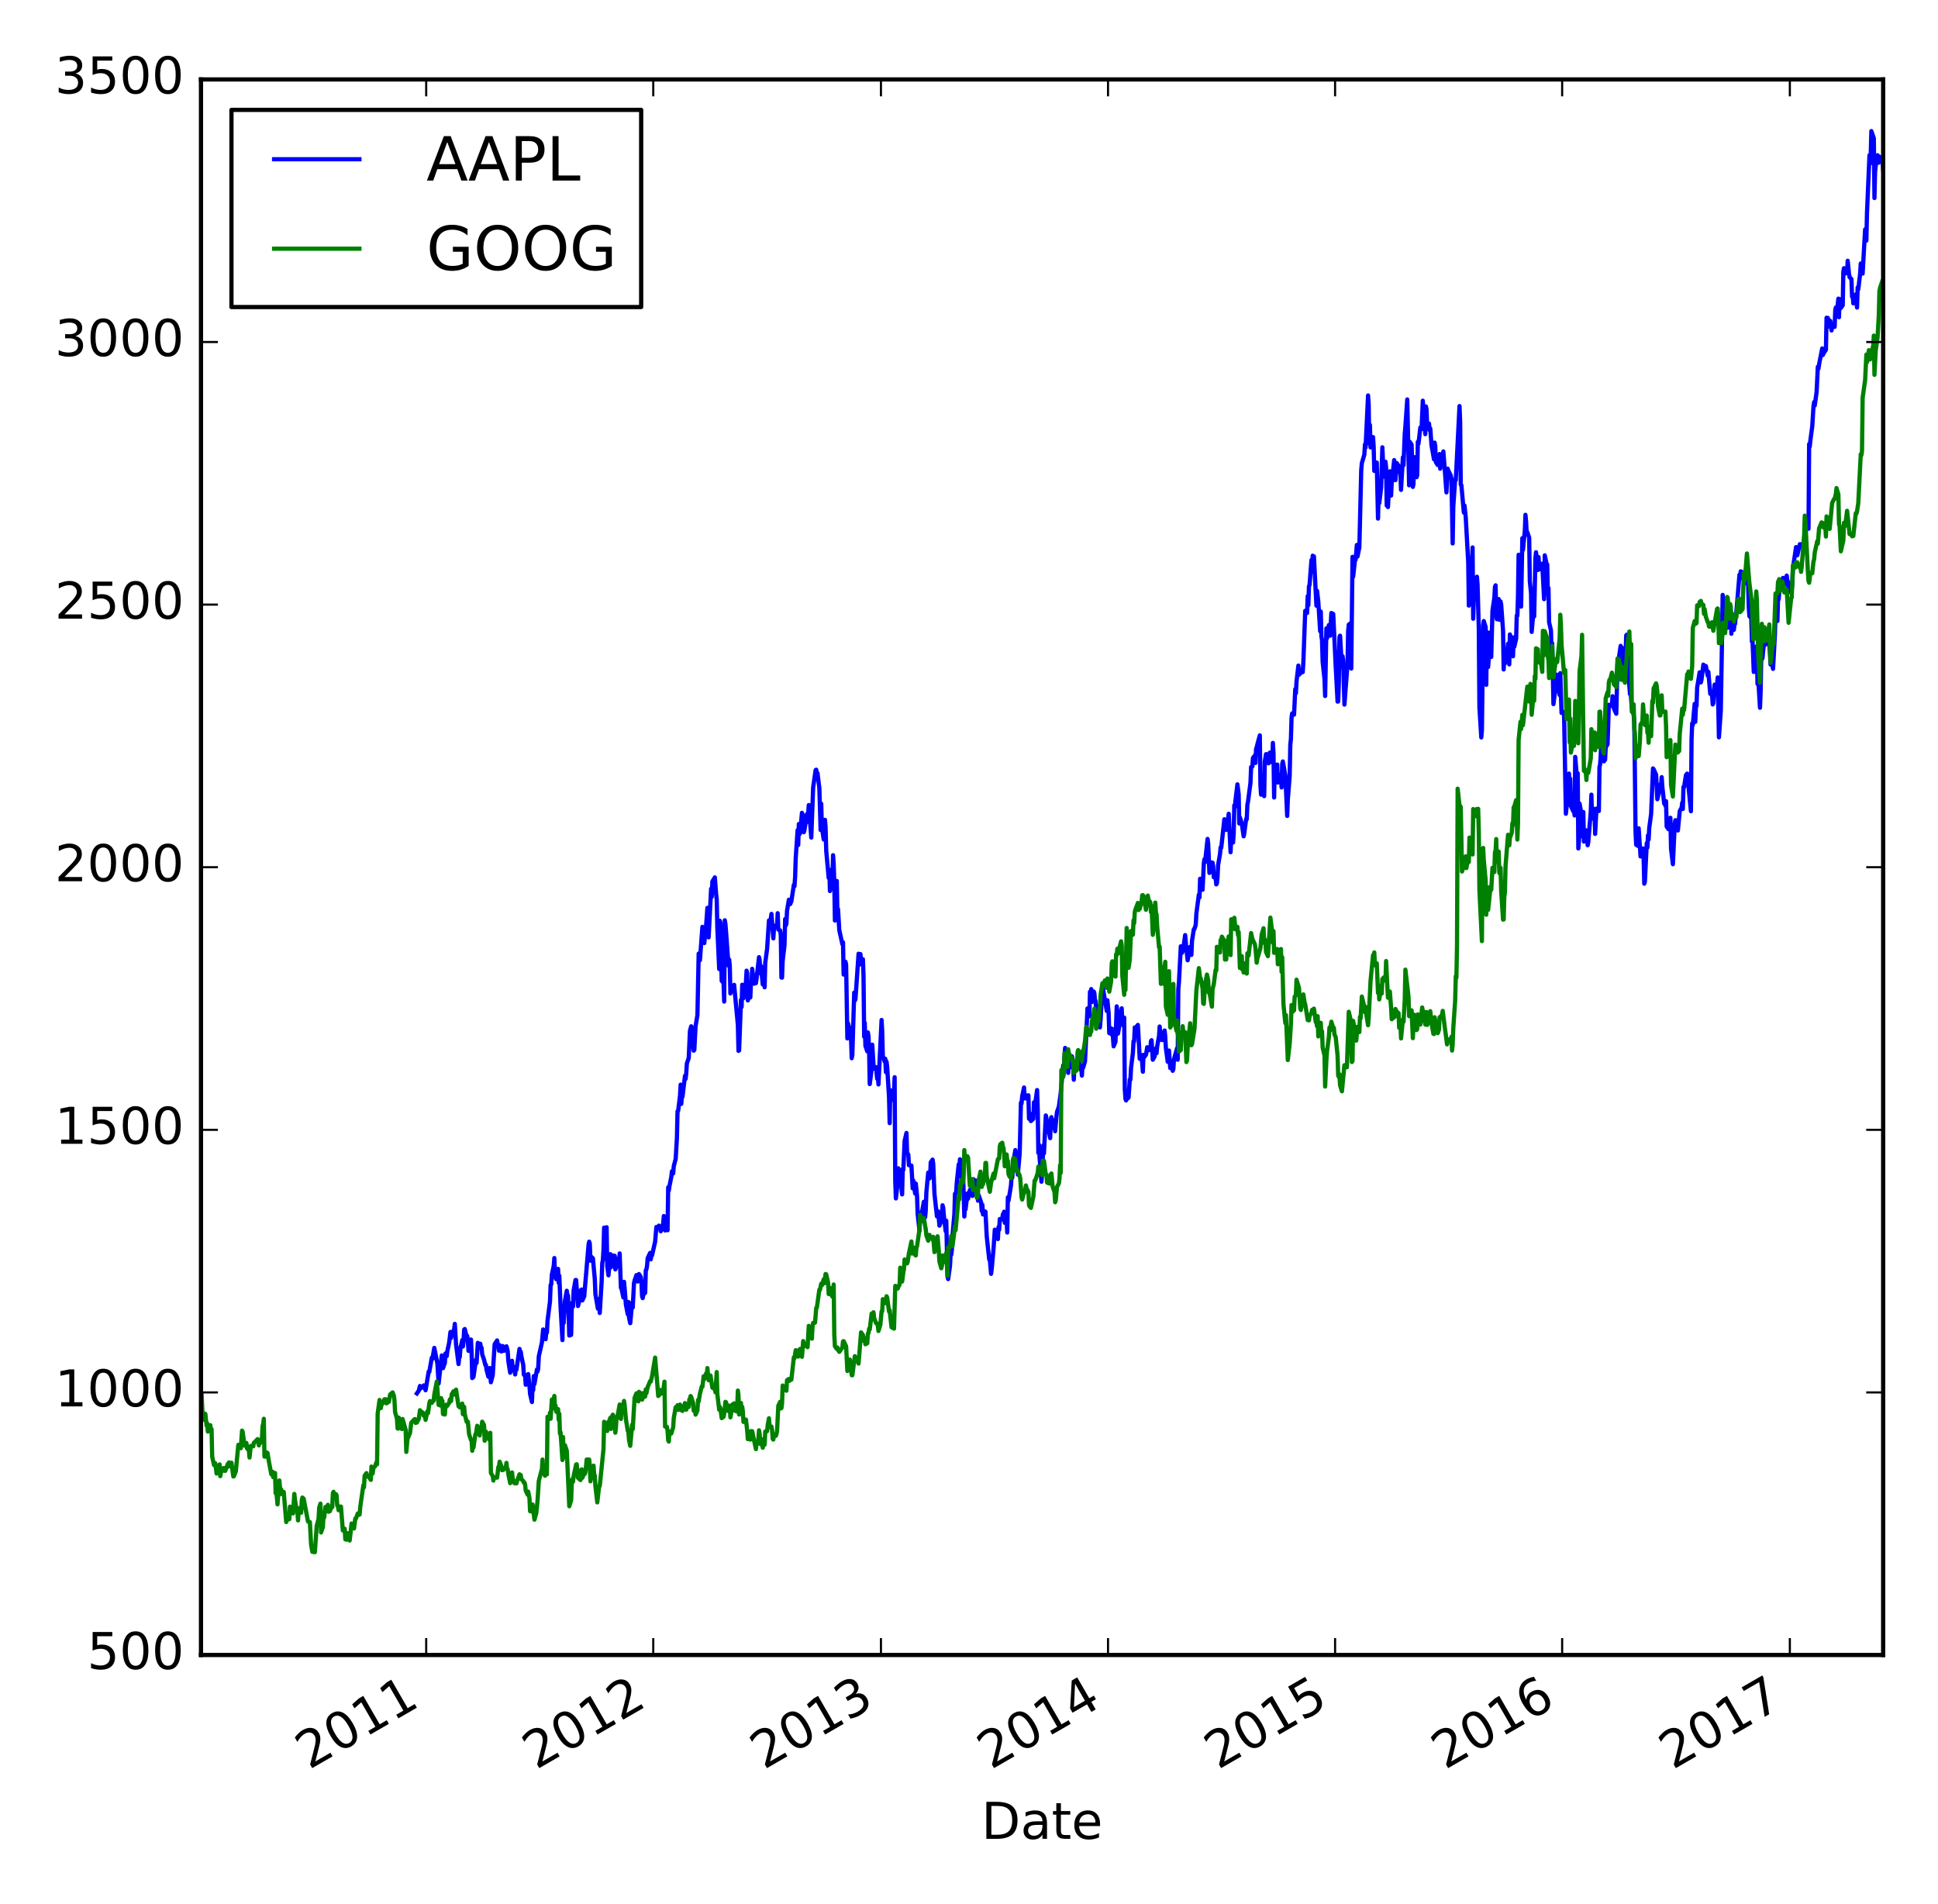 <?xml version="1.0" encoding="utf-8" standalone="no"?>
<!DOCTYPE svg PUBLIC "-//W3C//DTD SVG 1.1//EN"
  "http://www.w3.org/Graphics/SVG/1.1/DTD/svg11.dtd">
<!-- Created with matplotlib (http://matplotlib.org/) -->
<svg height="450pt" version="1.1" viewBox="0 0 458 450" width="458pt" xmlns="http://www.w3.org/2000/svg" xmlns:xlink="http://www.w3.org/1999/xlink">
 <defs>
  <style type="text/css">
*{stroke-linecap:butt;stroke-linejoin:round;stroke-miterlimit:100000;}
  </style>
 </defs>
 <g id="figure_1">
  <g id="patch_1">
   <path d="M 0 450 
L 458 450 
L 458 0 
L 0 0 
z
" style="fill:#ffffff;"/>
  </g>
  <g id="axes_1">
   <g id="patch_2">
    <path d="M 47.5 391.098 
L 445.04 391.098 
L 445.04 18.767 
L 47.5 18.767 
z
" style="fill:#ffffff;"/>
   </g>
   <g id="line2d_1">
    <path clip-path="url(#p6b478daea2)" d="M 98.516 329.287 
L 98.957 328.665 
L 99.251 327.529 
L 99.398 328.124 
L 99.986 327.718 
L 100.133 327.393 
L 100.28 327.475 
L 100.574 328.529 
L 101.309 324.121 
L 101.456 324.202 
L 102.044 320.848 
L 102.191 321.146 
L 102.632 318.523 
L 103.367 322.228 
L 103.661 326.934 
L 104.396 320.308 
L 104.543 320.551 
L 104.69 323.31 
L 105.132 322.066 
L 105.279 319.848 
L 105.573 320.47 
L 105.72 319.28 
L 106.161 317.197 
L 106.455 314.763 
L 106.602 316.17 
L 106.749 315.277 
L 107.337 314.114 
L 107.484 312.843 
L 107.778 317.711 
L 108.366 322.336 
L 108.513 320.767 
L 108.66 320.686 
L 108.807 318.631 
L 109.248 316.684 
L 109.395 318.198 
L 109.542 317.116 
L 109.689 314.222 
L 109.836 314.06 
L 110.277 315.845 
L 110.424 315.71 
L 110.571 316.981 
L 110.718 319.226 
L 110.865 317.17 
L 111.306 316.548 
L 111.453 319.686 
L 111.6 325.663 
L 111.747 323.851 
L 111.894 325.392 
L 112.483 321.335 
L 112.63 322.093 
L 112.924 317.333 
L 113.365 317.765 
L 113.512 317.549 
L 113.659 318.469 
L 113.806 318.496 
L 113.953 320.037 
L 114.394 321.335 
L 114.688 322.552 
L 114.835 322.525 
L 114.982 323.688 
L 115.423 325.338 
L 115.57 324.716 
L 115.717 323.283 
L 116.011 326.636 
L 116.452 324.932 
L 116.893 317.657 
L 117.481 316.765 
L 117.628 317.765 
L 117.775 317.874 
L 117.922 319.172 
L 118.069 317.874 
L 118.51 319.361 
L 118.804 318.09 
L 118.951 319.172 
L 119.098 319.226 
L 119.539 318.847 
L 119.686 318.144 
L 119.98 319.253 
L 120.127 321.606 
L 120.569 324.391 
L 121.01 321.579 
L 121.157 323.634 
L 121.598 323.959 
L 121.745 324.797 
L 121.892 323.039 
L 122.039 323.715 
L 122.774 318.766 
L 122.921 319.658 
L 123.068 319.442 
L 123.215 320.47 
L 123.656 322.552 
L 123.803 324.878 
L 123.95 324.797 
L 124.097 325.068 
L 124.244 327.231 
L 124.685 326.961 
L 124.832 324.716 
L 125.126 327.529 
L 125.273 329.422 
L 125.714 331.315 
L 125.861 327.475 
L 126.008 328.502 
L 126.155 325.176 
L 126.302 327.069 
L 126.89 323.634 
L 127.037 324.094 
L 127.184 323.472 
L 127.331 320.524 
L 128.067 317.251 
L 128.361 314.168 
L 128.802 316.386 
L 128.949 316.467 
L 129.096 314.817 
L 129.243 314.926 
L 129.39 312.167 
L 129.978 307.542 
L 130.125 303.675 
L 130.272 303.512 
L 130.419 301.187 
L 130.86 299.185 
L 131.007 297.292 
L 131.154 301.484 
L 131.448 302.295 
L 131.889 299.861 
L 132.036 303.161 
L 132.183 301.484 
L 132.477 308.813 
L 132.918 316.684 
L 133.065 308.651 
L 133.212 312.627 
L 133.506 307.488 
L 133.947 305.027 
L 134.094 306.163 
L 134.241 306.163 
L 134.535 315.602 
L 134.976 315.439 
L 135.123 308.813 
L 135.27 307.813 
L 135.417 308.759 
L 135.565 304.946 
L 136.006 302.485 
L 136.153 302.485 
L 136.594 308.624 
L 137.182 306.433 
L 137.329 304.811 
L 137.476 304.73 
L 137.623 307.299 
L 138.064 306.352 
L 139.093 294.128 
L 139.24 293.425 
L 139.387 293.911 
L 139.534 297.914 
L 139.681 296.941 
L 140.122 297.373 
L 140.563 302.241 
L 140.71 305.838 
L 141.298 309.246 
L 141.445 307.001 
L 141.592 307.353 
L 141.739 310.274 
L 142.18 302.945 
L 142.327 298.509 
L 142.474 297.752 
L 142.621 295.345 
L 142.768 290.098 
L 143.21 290.882 
L 143.357 290.017 
L 143.504 299.131 
L 143.798 301.376 
L 144.239 296.373 
L 144.386 299.483 
L 144.827 296.697 
L 145.268 296.751 
L 145.415 299.97 
L 145.562 299.618 
L 145.709 297.427 
L 145.856 298.509 
L 146.297 298.725 
L 146.444 296.21 
L 146.738 304.324 
L 146.885 304.54 
L 147.326 306.623 
L 147.473 302.918 
L 147.62 304.486 
L 147.914 308.3 
L 148.355 310.571 
L 148.502 307.677 
L 148.649 311.356 
L 148.943 312.681 
L 149.384 307.84 
L 149.531 308.976 
L 149.825 303.269 
L 149.972 302.593 
L 150.413 301.322 
L 150.708 302.836 
L 150.855 302.214 
L 151.002 301.078 
L 151.443 301.755 
L 151.59 302.945 
L 151.737 306.271 
L 151.884 306.758 
L 152.031 305.947 
L 152.472 305.487 
L 152.619 300.186 
L 152.766 299.97 
L 152.913 299.158 
L 153.06 297.319 
L 153.648 296.075 
L 153.795 297.59 
L 153.942 296.643 
L 154.089 296.67 
L 154.824 293.425 
L 155.118 289.963 
L 155.559 290.206 
L 155.706 289.638 
L 156 290.341 
L 156.147 290.964 
L 156.735 289.07 
L 156.882 287.366 
L 157.029 287.88 
L 157.176 290.774 
L 157.617 288.016 
L 157.764 290.72 
L 157.911 280.578 
L 158.058 281.362 
L 158.205 280.335 
L 158.647 278.117 
L 158.794 276.792 
L 158.941 276.9 
L 159.088 277.306 
L 159.235 275.548 
L 159.676 273.898 
L 159.97 268.976 
L 160.117 262.62 
L 160.264 262.512 
L 160.705 258.969 
L 160.852 256.319 
L 160.999 260.862 
L 161.146 259.131 
L 161.293 259.158 
L 161.881 254.236 
L 162.028 254.939 
L 162.175 253.641 
L 162.322 251.315 
L 162.763 250.017 
L 163.057 243.58 
L 163.351 242.526 
L 163.939 248.286 
L 164.086 248.124 
L 164.38 242.526 
L 164.821 239.875 
L 165.115 225.352 
L 165.262 226.92 
L 165.409 226.92 
L 165.998 219.023 
L 166.439 222.864 
L 166.88 218.645 
L 167.174 214.534 
L 167.468 221.511 
L 168.056 210.017 
L 168.203 211.937 
L 168.35 208.313 
L 168.938 207.34 
L 169.232 211.207 
L 169.379 212.532 
L 169.526 219.321 
L 169.967 229.003 
L 170.114 217.59 
L 170.261 218.104 
L 170.555 231.789 
L 170.996 232.275 
L 171.143 236.684 
L 171.29 217.482 
L 171.437 218.374 
L 171.584 220.186 
L 172.172 228.246 
L 172.319 226.758 
L 172.466 228.354 
L 172.613 234.764 
L 173.054 233.141 
L 173.201 233.628 
L 173.495 232.735 
L 174.378 242.174 
L 174.525 248.34 
L 174.672 248.232 
L 175.113 236.305 
L 175.26 237.955 
L 175.407 232.708 
L 175.701 235.899 
L 176.289 232.059 
L 176.436 229.382 
L 176.583 229.949 
L 176.73 236.413 
L 177.171 235.142 
L 177.318 235.71 
L 177.465 232.357 
L 177.612 232.275 
L 177.759 228.949 
L 178.2 232.465 
L 178.347 230.544 
L 178.494 232.086 
L 178.641 232.329 
L 178.788 231.329 
L 179.376 226.19 
L 179.523 226.839 
L 179.67 229.977 
L 179.817 228.246 
L 180.258 232.627 
L 180.405 232.14 
L 180.552 231.194 
L 180.699 233.303 
L 180.846 227.515 
L 181.287 224.216 
L 181.729 217.509 
L 181.876 219.077 
L 182.317 215.967 
L 182.758 221.755 
L 182.905 219.429 
L 183.346 218.672 
L 183.493 218.645 
L 183.64 218.915 
L 183.787 215.805 
L 183.934 219.672 
L 184.375 219.862 
L 184.522 220.97 
L 184.669 231.004 
L 184.816 231.031 
L 184.963 227.083 
L 185.404 223.269 
L 185.551 217.184 
L 185.698 218.699 
L 185.845 218.32 
L 185.992 215.264 
L 186.433 212.614 
L 186.727 213.668 
L 187.021 212.965 
L 187.609 209.098 
L 187.756 209.422 
L 187.903 207.286 
L 188.05 202.742 
L 188.491 196.17 
L 188.638 199.686 
L 188.785 194.737 
L 188.933 197.144 
L 189.08 196.9 
L 189.521 192.086 
L 189.815 192.952 
L 189.962 196.657 
L 190.109 196.143 
L 190.697 192.384 
L 190.844 194.196 
L 191.138 190.247 
L 191.726 197.928 
L 192.167 186.082 
L 192.755 181.971 
L 192.902 181.89 
L 193.049 183.215 
L 193.196 182.674 
L 193.637 186.271 
L 193.931 196.143 
L 194.078 189.923 
L 194.225 195.413 
L 194.666 198.388 
L 194.813 197.657 
L 194.96 193.736 
L 195.107 195.521 
L 195.254 201.011 
L 195.842 207.475 
L 195.989 205.528 
L 196.136 210.558 
L 196.725 207.908 
L 196.872 202.093 
L 197.019 204.094 
L 197.166 208.719 
L 197.313 217.536 
L 197.754 208.178 
L 197.901 216.183 
L 198.048 214.831 
L 198.342 219.78 
L 199.077 223.134 
L 199.224 222.674 
L 199.371 230.301 
L 199.812 227.272 
L 199.959 227.975 
L 200.253 245.392 
L 200.4 241.795 
L 200.841 243.418 
L 200.988 243.391 
L 201.135 245.717 
L 201.282 250.071 
L 201.429 249.287 
L 201.87 234.574 
L 202.017 236.44 
L 202.164 236.143 
L 202.899 225.379 
L 203.193 227.921 
L 203.34 225.46 
L 203.487 227.029 
L 203.928 226.677 
L 204.075 230.68 
L 204.222 244.987 
L 204.37 241.714 
L 204.517 247.123 
L 204.958 248.448 
L 205.105 243.986 
L 205.252 244.905 
L 205.399 248.503 
L 205.546 256.183 
L 205.987 252.695 
L 206.134 246.88 
L 206.428 251.586 
L 206.575 252.505 
L 207.016 252.181 
L 207.31 254.939 
L 207.457 254.155 
L 207.604 256.264 
L 208.339 241.038 
L 208.486 243.716 
L 208.633 249.53 
L 209.074 250.855 
L 209.221 250.206 
L 209.368 253.371 
L 209.515 250.882 
L 209.662 252.127 
L 210.103 259.294 
L 210.25 265.406 
L 210.397 257.617 
L 210.691 259.97 
L 211.279 258.131 
L 211.426 254.561 
L 211.573 279.091 
L 211.72 283.202 
L 212.162 279.361 
L 212.309 276.089 
L 212.75 277.901 
L 213.191 282.255 
L 213.338 276.251 
L 213.485 276.44 
L 213.779 269.652 
L 214.22 267.732 
L 214.367 272.383 
L 214.661 272.87 
L 214.808 275.358 
L 215.396 275.44 
L 215.69 280.822 
L 215.837 278.982 
L 216.278 282.066 
L 216.425 279.686 
L 216.719 282.607 
L 216.866 286.826 
L 217.307 290.855 
L 217.454 286.582 
L 217.601 288.692 
L 217.748 286.799 
L 217.895 286.366 
L 218.336 283.986 
L 218.483 287.637 
L 218.63 287.664 
L 218.777 286.041 
L 218.924 281.741 
L 219.365 277.089 
L 219.512 277.549 
L 219.66 278.496 
L 219.807 278.225 
L 219.954 274.682 
L 220.395 274.033 
L 220.542 274.98 
L 220.836 282.12 
L 221.424 287.448 
L 221.571 287.096 
L 221.718 286.258 
L 222.012 289.638 
L 222.6 288.178 
L 222.747 284.824 
L 222.894 285.338 
L 223.041 287.096 
L 223.482 290.936 
L 223.629 288.475 
L 223.923 301.673 
L 224.07 302.268 
L 224.511 299.131 
L 224.658 296.237 
L 224.805 296.508 
L 224.952 295.372 
L 225.099 291.964 
L 225.54 286.961 
L 225.687 282.093 
L 225.834 283.418 
L 226.128 279.307 
L 226.569 275.142 
L 226.716 275.953 
L 226.863 273.952 
L 227.157 278.144 
L 227.599 277.468 
L 227.893 287.475 
L 228.04 285.257 
L 228.187 285.771 
L 228.628 282.012 
L 228.775 283.283 
L 229.216 281.173 
L 229.804 282.607 
L 229.951 281.254 
L 230.098 278.685 
L 230.245 279.388 
L 230.686 279.01 
L 230.833 279.55 
L 231.127 283.742 
L 231.274 282.444 
L 231.862 284.094 
L 232.009 286.177 
L 232.156 284.716 
L 232.303 286.988 
L 232.744 286.258 
L 232.891 286.339 
L 233.185 292.099 
L 233.773 297.617 
L 233.92 297.59 
L 234.214 301.024 
L 234.361 299.943 
L 234.803 295.047 
L 235.097 290.585 
L 235.391 291.883 
L 235.832 292.803 
L 235.979 289.963 
L 236.126 290.612 
L 236.273 288.07 
L 236.42 288.367 
L 236.861 288.016 
L 237.008 286.934 
L 237.155 286.907 
L 237.302 286.339 
L 237.449 288.962 
L 237.89 288.448 
L 238.037 291.261 
L 238.184 282.958 
L 238.331 283.742 
L 238.919 280.145 
L 239.066 278.009 
L 239.213 278.306 
L 239.507 274.439 
L 239.948 271.788 
L 240.095 273.411 
L 240.242 273.492 
L 240.536 277.576 
L 240.977 272.573 
L 241.271 260.565 
L 241.418 260.781 
L 241.565 259.077 
L 242.006 256.995 
L 242.153 259.564 
L 242.447 258.834 
L 242.595 259.591 
L 243.036 258.834 
L 243.183 264.378 
L 243.477 263.188 
L 243.624 264.919 
L 244.212 264.378 
L 244.359 260.484 
L 244.506 261.809 
L 245.094 257.59 
L 245.241 262.052 
L 245.388 272.438 
L 245.535 270.517 
L 245.682 273.546 
L 246.123 279.253 
L 246.27 277.225 
L 246.564 270.68 
L 246.711 272.573 
L 247.152 263.594 
L 247.299 264.189 
L 247.446 267.11 
L 247.593 265.298 
L 247.74 266.65 
L 248.181 268.949 
L 248.328 264.621 
L 248.475 263.999 
L 248.622 266.379 
L 248.769 266.542 
L 249.21 264.703 
L 249.357 267.326 
L 249.651 263.972 
L 249.798 262.755 
L 250.24 261.511 
L 250.681 258.239 
L 251.269 251.721 
L 251.416 252.289 
L 251.71 247.637 
L 251.857 249.936 
L 252.298 248.421 
L 252.445 253.533 
L 252.592 250.369 
L 252.886 252.235 
L 253.327 249.638 
L 253.474 250.152 
L 253.621 251.883 
L 253.768 255.156 
L 253.915 252.018 
L 254.356 252.613 
L 254.65 251.991 
L 254.797 249.098 
L 254.944 250.315 
L 255.385 252.776 
L 255.532 252.424 
L 255.679 254.182 
L 255.826 251.802 
L 255.973 252.316 
L 256.414 250.801 
L 257.002 238.306 
L 257.443 240.173 
L 257.59 234.358 
L 257.738 234.872 
L 257.885 233.736 
L 258.032 236.792 
L 258.473 234.304 
L 258.62 234.655 
L 258.767 236.278 
L 258.914 236.576 
L 259.061 238.956 
L 259.502 237.766 
L 259.796 240.362 
L 259.943 242.796 
L 260.09 241.038 
L 260.531 232.897 
L 261.56 238.901 
L 261.707 236.386 
L 262.001 239.442 
L 262.148 244.148 
L 262.589 243.012 
L 262.736 244.5 
L 262.883 243.175 
L 263.177 247.258 
L 263.618 246.177 
L 263.912 237.82 
L 264.059 239.01 
L 264.206 244.256 
L 264.941 240.064 
L 265.088 238.279 
L 265.235 242.174 
L 265.677 240.47 
L 265.824 257.454 
L 265.971 259.672 
L 266.118 260.051 
L 266.265 259.753 
L 266.706 259.375 
L 267 255.102 
L 267.147 255.129 
L 267.294 252.37 
L 267.735 248.773 
L 267.882 246.068 
L 268.029 246.095 
L 268.176 242.796 
L 268.323 242.985 
L 268.911 242.201 
L 269.352 250.206 
L 269.793 249.341 
L 270.087 253.262 
L 270.234 249.287 
L 270.381 249.828 
L 270.822 249.26 
L 271.116 247.475 
L 271.263 248.097 
L 271.41 248.205 
L 271.851 248.016 
L 271.998 246.041 
L 272.145 245.825 
L 272.439 250.423 
L 272.88 249.638 
L 273.027 247.853 
L 273.175 247.908 
L 273.322 248.881 
L 273.469 247.285 
L 273.91 244.824 
L 274.057 242.58 
L 274.351 245.5 
L 274.498 245.744 
L 274.939 245.771 
L 275.086 243.878 
L 275.233 243.526 
L 275.38 244.987 
L 275.527 247.691 
L 275.968 250.91 
L 276.115 250.91 
L 276.262 248.259 
L 276.556 252.397 
L 276.997 251.586 
L 277.144 253.046 
L 277.291 252.64 
L 277.438 250.342 
L 278.173 247.718 
L 278.32 250.423 
L 278.467 233.79 
L 278.614 232.167 
L 279.055 223.621 
L 279.349 225.162 
L 279.643 224.216 
L 280.084 220.97 
L 280.378 224.297 
L 280.673 226.92 
L 281.261 223.756 
L 281.408 223.702 
L 281.555 225.649 
L 281.702 222.296 
L 282.143 219.564 
L 282.29 219.51 
L 282.584 218.536 
L 282.731 215.886 
L 283.319 211.424 
L 283.466 212.073 
L 283.613 207.664 
L 283.76 208.584 
L 284.201 210.261 
L 284.495 204.013 
L 284.642 203.039 
L 284.789 203.743 
L 285.377 198.252 
L 285.524 199.307 
L 285.818 206.285 
L 286.259 203.797 
L 286.406 204.121 
L 286.553 203.851 
L 286.7 204.716 
L 286.847 207.286 
L 287.288 207.502 
L 287.435 208.989 
L 287.582 208.773 
L 287.729 207.313 
L 287.876 204.392 
L 288.317 201.822 
L 288.465 200.227 
L 288.612 200.335 
L 289.347 193.601 
L 289.494 195.278 
L 289.641 195.169 
L 289.788 196.116 
L 289.935 195.629 
L 290.376 192.303 
L 290.817 201.39 
L 290.964 197.766 
L 291.405 199.091 
L 291.552 196.981 
L 291.699 190.301 
L 291.846 190.734 
L 291.993 189.003 
L 292.434 185.352 
L 292.728 187.705 
L 292.875 194.601 
L 293.022 193.168 
L 293.463 194.628 
L 293.904 197.63 
L 294.051 196.927 
L 294.492 193.547 
L 294.639 193.601 
L 294.786 190.166 
L 294.933 189.463 
L 295.521 184.973 
L 295.668 181.268 
L 295.962 181.133 
L 296.11 179.132 
L 296.551 178.537 
L 296.698 180.294 
L 296.845 176.941 
L 296.992 176.616 
L 297.139 175.94 
L 297.727 173.777 
L 297.874 185.568 
L 298.021 187.786 
L 298.168 185.487 
L 298.609 187.137 
L 298.756 188.138 
L 298.903 179.997 
L 299.197 178.212 
L 299.638 178.293 
L 299.785 180.376 
L 300.079 177.86 
L 300.226 180.105 
L 300.667 179.835 
L 300.814 175.562 
L 300.961 177.969 
L 301.108 188.462 
L 301.255 180.673 
L 301.696 182.404 
L 301.843 180.673 
L 301.99 184.919 
L 302.137 182.972 
L 302.284 183.729 
L 302.725 183.729 
L 302.872 186.082 
L 303.019 180.538 
L 303.166 179.943 
L 303.755 183.215 
L 304.196 192.816 
L 304.343 189.003 
L 304.784 183.351 
L 304.931 176.021 
L 305.078 174.615 
L 305.225 169.639 
L 305.372 168.584 
L 305.813 168.881 
L 306.107 162.85 
L 306.254 163.824 
L 306.401 161.065 
L 306.842 157.279 
L 306.989 159.443 
L 307.136 158.739 
L 307.283 159.172 
L 307.43 158.334 
L 307.871 158.821 
L 308.018 156.468 
L 308.459 144.351 
L 308.9 144.865 
L 309.047 140.863 
L 309.194 143.026 
L 309.341 138.591 
L 309.488 138.158 
L 309.929 132.343 
L 310.076 135.102 
L 310.223 131.316 
L 310.517 131.505 
L 311.105 143.134 
L 311.252 139.618 
L 311.547 142.134 
L 311.988 149.165 
L 312.135 144.514 
L 312.282 150.382 
L 312.429 151.275 
L 312.576 156.386 
L 313.017 160.47 
L 313.164 164.473 
L 313.458 148.489 
L 313.605 150.842 
L 314.046 147.705 
L 314.34 150.22 
L 314.634 144.865 
L 315.075 145.082 
L 315.663 157.468 
L 316.104 165.798 
L 316.251 165.771 
L 316.398 161.741 
L 316.545 150.545 
L 316.692 150.22 
L 317.133 157.685 
L 317.28 155.061 
L 317.427 156.197 
L 317.721 166.501 
L 318.456 156.873 
L 318.603 149.165 
L 318.75 147.597 
L 319.192 147.272 
L 319.339 157.982 
L 319.633 131.586 
L 319.78 136.292 
L 320.221 132.316 
L 320.368 132.262 
L 320.662 128.773 
L 320.809 131.505 
L 321.25 129.368 
L 321.691 111.14 
L 321.838 109.463 
L 322.426 107.435 
L 322.573 105.028 
L 322.72 105.758 
L 323.308 93.452 
L 323.455 95.697 
L 323.602 104.838 
L 323.749 100.43 
L 323.896 105.731 
L 324.484 103.297 
L 324.631 105.514 
L 324.778 111.275 
L 325.366 109.301 
L 325.66 122.553 
L 325.807 116.576 
L 325.954 118.902 
L 326.395 115.224 
L 326.69 105.704 
L 326.984 112.654 
L 327.425 109.111 
L 327.572 110.518 
L 327.719 119.47 
L 327.866 117.144 
L 328.013 119.821 
L 328.454 111.383 
L 328.601 116.63 
L 328.748 117.117 
L 328.895 114.223 
L 329.483 108.733 
L 329.777 113.466 
L 330.071 109.409 
L 330.512 110.085 
L 330.659 111.573 
L 330.806 110.274 
L 330.953 111.924 
L 331.1 115.765 
L 331.541 108.057 
L 331.688 109.923 
L 331.982 102.458 
L 332.129 100.809 
L 332.57 94.399 
L 333.011 114.683 
L 333.158 104.406 
L 333.599 105.082 
L 333.893 115.061 
L 334.04 114.385 
L 334.188 108.003 
L 334.776 112.763 
L 334.923 112.357 
L 335.07 104.406 
L 335.217 104.892 
L 335.658 101.052 
L 335.805 101.377 
L 335.952 101.404 
L 336.246 94.696 
L 336.834 102.594 
L 336.981 96.049 
L 337.128 96.752 
L 337.275 100.809 
L 337.716 100.105 
L 337.863 101.674 
L 338.01 101.241 
L 338.304 105.217 
L 338.892 108.543 
L 339.039 104.595 
L 339.186 105.379 
L 339.333 109.22 
L 339.774 109.896 
L 339.921 108.057 
L 340.068 108.868 
L 340.215 107.299 
L 340.362 110.761 
L 340.803 108.03 
L 340.95 109.598 
L 341.097 106.677 
L 341.391 110.356 
L 341.832 116.36 
L 342.127 110.761 
L 342.274 111.194 
L 342.862 112.384 
L 343.009 113.222 
L 343.303 128.422 
L 343.45 119.74 
L 343.891 113.303 
L 344.038 113.439 
L 344.92 95.967 
L 345.067 99.537 
L 345.214 114.493 
L 345.361 114.656 
L 345.949 121.12 
L 346.096 119.47 
L 346.39 122.201 
L 346.978 132.83 
L 347.125 143.107 
L 347.272 141.052 
L 347.419 141.782 
L 347.566 140.727 
L 348.007 129.368 
L 348.154 146.217 
L 348.301 141.485 
L 348.448 141.728 
L 348.595 139.537 
L 349.036 136.292 
L 349.183 138.077 
L 349.478 148.489 
L 349.625 167.123 
L 350.066 174.263 
L 350.213 172.587 
L 350.507 147.759 
L 350.654 146.758 
L 351.095 148.192 
L 351.242 161.823 
L 351.389 149.328 
L 351.683 157.631 
L 352.271 149.409 
L 352.418 155.251 
L 352.712 144.27 
L 353.153 141.295 
L 353.3 138.672 
L 353.447 138.32 
L 353.594 145.055 
L 353.741 146.326 
L 354.182 141.566 
L 354.329 146.461 
L 354.623 142.134 
L 354.77 142.918 
L 355.211 149.057 
L 355.358 158.199 
L 355.505 154.845 
L 355.652 156.792 
L 355.799 154.629 
L 356.24 153.547 
L 356.387 152.113 
L 356.534 153.547 
L 356.681 157.009 
L 356.828 149.923 
L 357.27 151.329 
L 357.417 150.815 
L 357.564 155.088 
L 357.711 150.626 
L 357.858 152.844 
L 358.299 150.977 
L 358.446 145.46 
L 358.593 145.487 
L 358.74 140.781 
L 358.887 131.099 
L 359.475 143.351 
L 359.769 127.178 
L 359.916 129.963 
L 360.357 125.42 
L 360.504 121.66 
L 360.651 123.202 
L 360.798 126.123 
L 360.945 125.744 
L 361.386 127.069 
L 361.533 137.347 
L 361.827 140.186 
L 361.974 149.328 
L 362.415 144.351 
L 362.562 145.677 
L 362.856 131.911 
L 363.003 130.504 
L 363.444 134.696 
L 363.591 131.64 
L 363.738 133.939 
L 364.032 134.534 
L 364.473 133.209 
L 364.915 141.593 
L 365.062 131.234 
L 365.503 133.263 
L 365.65 133.398 
L 365.797 140.457 
L 365.944 138.969 
L 366.091 147.056 
L 366.532 148.949 
L 366.679 154.331 
L 366.826 152.032 
L 367.12 166.393 
L 367.561 162.877 
L 367.708 163.148 
L 367.855 159.416 
L 368.002 160.984 
L 368.59 164.257 
L 368.737 159.064 
L 369.031 168.476 
L 369.619 168.232 
L 370.06 192.303 
L 370.648 186.677 
L 370.795 182.81 
L 370.942 189.76 
L 371.089 184 
L 371.236 190.463 
L 371.824 191.735 
L 371.971 191.383 
L 372.118 192.708 
L 372.265 178.861 
L 372.707 184.216 
L 372.854 182.729 
L 373.001 200.497 
L 373.148 198.685 
L 373.295 189.896 
L 373.736 192.357 
L 373.883 197.63 
L 374.03 192.573 
L 374.177 191.897 
L 374.324 198.875 
L 374.765 196.197 
L 374.912 196.251 
L 375.206 199.74 
L 375.353 198.956 
L 375.941 191.789 
L 376.088 187.786 
L 376.235 192.816 
L 376.382 193.411 
L 376.823 191.14 
L 376.97 197.063 
L 377.264 191.464 
L 377.411 191.058 
L 377.852 191.653 
L 377.999 181.268 
L 378.146 180.673 
L 378.293 178.645 
L 378.44 174.561 
L 378.881 177.644 
L 379.028 179.916 
L 379.322 179.537 
L 379.469 176.589 
L 379.91 175.886 
L 380.205 166.555 
L 380.352 167.015 
L 380.499 166.691 
L 380.94 166.718 
L 381.087 164.527 
L 381.381 167.367 
L 381.969 168.665 
L 382.263 156.846 
L 382.41 158.388 
L 382.557 155.683 
L 382.998 152.627 
L 383.145 156.17 
L 383.292 153.06 
L 383.439 159.605 
L 384.027 158.307 
L 384.321 150.139 
L 384.468 149.977 
L 384.615 156.062 
L 385.203 164.013 
L 385.35 163.418 
L 385.644 167.34 
L 386.085 168.963 
L 386.232 170.937 
L 386.526 196.684 
L 386.673 199.632 
L 387.114 199.902 
L 387.261 195.737 
L 387.702 202.39 
L 388.144 202.201 
L 388.291 200.497 
L 388.438 202.958 
L 388.585 208.827 
L 388.732 208.34 
L 389.173 199.253 
L 389.32 200.308 
L 389.467 197.414 
L 389.614 198.388 
L 389.761 195.629 
L 390.202 192.357 
L 390.643 181.593 
L 390.79 181.755 
L 391.378 183.08 
L 391.672 188.868 
L 392.26 186.407 
L 392.407 185.325 
L 392.554 185.568 
L 392.701 183.648 
L 392.848 185.866 
L 393.289 189.896 
L 393.436 189.571 
L 393.583 190.436 
L 393.73 189.328 
L 393.877 195.332 
L 394.318 195.954 
L 394.465 193.763 
L 394.612 194.737 
L 394.759 193.249 
L 394.906 200.551 
L 395.348 204.229 
L 395.789 194.601 
L 395.936 193.817 
L 396.524 196.251 
L 396.965 191.681 
L 397.406 190.869 
L 397.553 189.679 
L 397.7 191.167 
L 397.847 185.974 
L 397.994 186.001 
L 398.435 183.161 
L 398.729 182.81 
L 399.611 191.708 
L 399.758 174.723 
L 399.905 170.964 
L 400.052 171.315 
L 400.493 166.339 
L 400.64 170.585 
L 400.787 167.042 
L 400.934 166.826 
L 401.081 162.472 
L 401.669 158.875 
L 401.816 161.065 
L 401.963 161.255 
L 402.11 160.578 
L 402.551 157.063 
L 402.845 157.766 
L 402.993 158.144 
L 403.14 157.387 
L 403.581 159.686 
L 403.728 158.766 
L 404.169 163.932 
L 404.61 164.257 
L 404.757 166.474 
L 404.904 166.204 
L 405.198 161.796 
L 405.786 161.877 
L 405.933 160.092 
L 406.227 174.236 
L 406.668 167.989 
L 406.962 150.869 
L 407.109 140.592 
L 407.256 142.35 
L 407.697 145.974 
L 407.991 146.055 
L 408.138 143.161 
L 408.285 148.327 
L 408.726 147.867 
L 408.873 147.299 
L 409.02 144.973 
L 409.167 149.76 
L 409.314 147.407 
L 409.755 148.841 
L 409.902 147.543 
L 410.049 147.407 
L 410.196 145.136 
L 410.343 144.676 
L 411.079 135.805 
L 411.226 136.779 
L 411.373 135.021 
L 411.814 135.237 
L 411.961 135.453 
L 412.108 136.4 
L 412.255 136.562 
L 412.402 137.806 
L 412.99 133.344 
L 413.284 143.54 
L 413.431 145.595 
L 413.872 146.082 
L 414.019 151.627 
L 414.166 151.356 
L 414.46 158.794 
L 415.048 152.789 
L 415.195 153.276 
L 415.342 161.633 
L 415.489 159.902 
L 415.93 167.259 
L 416.077 163.472 
L 416.224 155.683 
L 416.371 155.791 
L 416.518 155.494 
L 416.959 150.977 
L 417.106 150.788 
L 417.253 152.33 
L 417.547 150.815 
L 418.135 151.708 
L 418.43 157.036 
L 418.577 155.927 
L 419.018 158.063 
L 419.459 149.923 
L 419.606 144.973 
L 420.047 146.731 
L 420.194 141.62 
L 420.341 141.62 
L 420.488 139.916 
L 420.635 139.51 
L 421.37 136.562 
L 421.517 138.645 
L 421.664 138.023 
L 422.252 136.021 
L 422.399 137.374 
L 422.546 137.455 
L 422.693 139.916 
L 423.281 139.023 
L 423.428 139.375 
L 423.575 137.779 
L 423.722 134.263 
L 424.457 129.287 
L 424.751 131.207 
L 425.339 128.611 
L 425.486 128.638 
L 425.633 129.206 
L 425.78 128.611 
L 426.222 128.395 
L 426.369 128.692 
L 426.516 123.527 
L 426.81 123.337 
L 427.251 124.203 
L 427.398 124.96 
L 427.545 104.946 
L 427.692 105.541 
L 427.839 104.054 
L 428.28 100.782 
L 428.574 96.049 
L 428.721 95.021 
L 428.868 95.832 
L 429.309 92.668 
L 429.603 86.664 
L 429.75 87.124 
L 429.897 86.096 
L 430.632 82.337 
L 430.779 83.905 
L 430.926 83.554 
L 431.514 82.661 
L 431.661 75.089 
L 431.808 77.333 
L 431.955 75.116 
L 432.396 76.306 
L 432.543 75.819 
L 432.837 78.091 
L 432.984 76.846 
L 433.425 76.684 
L 433.572 77.252 
L 433.72 73.277 
L 433.867 72.654 
L 434.014 74.548 
L 434.455 70.572 
L 434.602 74.953 
L 434.749 70.68 
L 435.043 72.79 
L 435.484 72.141 
L 435.631 64.243 
L 435.778 63.378 
L 436.072 64.622 
L 436.513 64.514 
L 436.66 61.62 
L 436.954 64.622 
L 437.101 65.487 
L 437.542 65.947 
L 437.689 70.112 
L 437.836 69.652 
L 437.983 71.681 
L 438.571 69.571 
L 438.865 72.682 
L 439.012 67.922 
L 439.159 68.381 
L 439.6 64.676 
L 439.747 62.269 
L 439.894 64.568 
L 440.041 64.27 
L 440.188 64.649 
L 440.776 54.21 
L 441.07 56.86 
L 441.217 50.288 
L 441.806 36.684 
L 441.953 38.659 
L 442.1 36.793 
L 442.247 30.978 
L 442.835 32.682 
L 442.982 46.799 
L 443.129 40.606 
L 443.276 39.2 
L 443.717 36.684 
L 443.864 37.198 
L 444.011 38.442 
L 444.158 37.009 
L 444.305 37.712 
L 444.893 37.55 
L 445.04 40.011 
L 445.04 40.011 
" style="fill:none;stroke:#0000ff;stroke-linecap:square;"/>
   </g>
   <g id="line2d_2">
    <path clip-path="url(#p6b478daea2)" d="M 47.647 329.59 
L 47.794 332.702 
L 47.941 335.509 
L 48.088 333.939 
L 48.529 334.122 
L 48.823 336.897 
L 48.97 336.35 
L 49.117 338.3 
L 49.705 336.79 
L 49.852 338.221 
L 49.999 337.709 
L 50.146 344.239 
L 50.587 346.221 
L 50.734 345.741 
L 50.881 345.805 
L 51.175 348.211 
L 51.617 347.605 
L 51.764 347.981 
L 51.911 346.059 
L 52.058 348.838 
L 52.205 347.946 
L 52.646 347.513 
L 52.793 346.927 
L 52.94 347.319 
L 53.087 346.935 
L 53.234 347.585 
L 53.822 345.963 
L 53.969 346.578 
L 54.116 345.583 
L 54.263 346.07 
L 54.704 345.666 
L 54.998 347.91 
L 55.145 348.909 
L 55.292 348.834 
L 55.733 347.668 
L 56.321 341.428 
L 56.762 341.769 
L 56.909 342.225 
L 57.203 338.074 
L 57.35 338.391 
L 57.791 341.63 
L 57.938 341.23 
L 58.232 340.992 
L 58.379 342.261 
L 58.82 342.756 
L 58.968 344.437 
L 59.262 341.69 
L 59.85 341.777 
L 59.997 340.933 
L 60.144 340.849 
L 60.879 340.08 
L 61.173 341.559 
L 61.32 340.778 
L 61.467 341.028 
L 61.908 339.739 
L 62.055 336.96 
L 62.202 336.516 
L 62.349 335.271 
L 62.496 344.211 
L 62.937 344.223 
L 63.084 343.244 
L 63.231 343.39 
L 63.525 345.234 
L 64.113 348.39 
L 64.26 348.362 
L 64.407 347.807 
L 64.554 349.056 
L 64.995 348.084 
L 65.142 352.881 
L 65.289 352.207 
L 65.583 355.502 
L 66.024 349.856 
L 66.318 353.076 
L 66.465 351.989 
L 66.612 352.651 
L 67.054 352.564 
L 67.642 359.676 
L 68.083 358.665 
L 68.23 358.681 
L 68.377 358.998 
L 68.524 356.033 
L 68.671 356.988 
L 69.259 357.635 
L 69.553 353.032 
L 69.7 354.396 
L 70.141 357.008 
L 70.288 357.155 
L 70.435 359.288 
L 70.582 356.715 
L 70.729 356.418 
L 71.17 357.472 
L 71.317 354.538 
L 71.464 353.892 
L 71.611 354.126 
L 71.758 354.138 
L 72.787 359.553 
L 73.228 359.672 
L 73.522 365.044 
L 73.816 366.705 
L 74.405 366.8 
L 74.699 362.745 
L 74.846 360.58 
L 75.287 358.927 
L 75.434 356.279 
L 75.728 355.327 
L 75.875 362.142 
L 76.316 360.838 
L 76.463 357.789 
L 76.61 358.598 
L 76.904 356.112 
L 77.345 356.326 
L 77.492 355.601 
L 77.639 357.242 
L 77.786 357.115 
L 77.933 357.143 
L 78.374 356.041 
L 78.521 356.156 
L 78.668 352.889 
L 78.815 352.536 
L 78.962 354.098 
L 79.403 353.084 
L 79.55 353.409 
L 79.697 355.779 
L 79.844 355.724 
L 79.991 356.846 
L 80.432 356.996 
L 80.579 356.021 
L 81.02 361.663 
L 81.461 361.258 
L 81.608 363.768 
L 81.755 363.129 
L 81.903 363.851 
L 82.05 362.293 
L 82.638 364.041 
L 82.932 361.433 
L 83.079 360.025 
L 83.667 361.191 
L 83.961 358.86 
L 84.108 358.868 
L 84.549 357.654 
L 84.696 358.019 
L 84.99 357.892 
L 85.137 356.093 
L 85.872 350.974 
L 86.019 351.474 
L 86.166 348.738 
L 86.607 348.12 
L 86.754 348.762 
L 86.901 348.659 
L 87.048 349.036 
L 87.195 349.068 
L 87.636 349.718 
L 87.783 346.57 
L 88.077 348.199 
L 88.224 346.943 
L 88.665 346.451 
L 88.959 345.567 
L 89.106 346.039 
L 89.253 334.054 
L 89.695 330.831 
L 89.842 332.79 
L 89.989 332.758 
L 90.136 331.965 
L 90.283 331.858 
L 90.871 330.657 
L 91.018 331.077 
L 91.165 330.661 
L 91.312 331.628 
L 91.9 331.251 
L 92.194 329.535 
L 92.782 329.039 
L 93.076 329.808 
L 93.223 330.934 
L 93.37 333.69 
L 93.811 335.236 
L 93.958 337.563 
L 94.105 337.598 
L 94.252 335.022 
L 94.399 336.155 
L 94.84 336.08 
L 94.987 337.705 
L 95.134 335.335 
L 95.869 337.884 
L 96.016 343.109 
L 96.31 339.922 
L 96.457 339.688 
L 96.898 338.625 
L 97.192 336.215 
L 97.928 335.406 
L 98.075 335.347 
L 98.222 336.262 
L 98.369 335.981 
L 98.516 336.163 
L 98.957 335.319 
L 99.251 333.253 
L 99.398 333.503 
L 99.986 333.868 
L 100.133 334.554 
L 100.28 334.141 
L 100.427 334.566 
L 100.574 335.533 
L 101.015 333.479 
L 101.162 333.919 
L 101.456 331.668 
L 101.603 331.085 
L 102.044 331.525 
L 102.338 330.998 
L 102.485 331.033 
L 102.632 329.551 
L 103.22 326.49 
L 103.661 331.997 
L 104.102 332.147 
L 104.249 330.395 
L 104.396 331.073 
L 104.543 331.014 
L 104.69 334.145 
L 105.132 334.268 
L 105.279 332.155 
L 105.426 331.965 
L 105.573 332.33 
L 105.72 332.167 
L 106.161 331.509 
L 106.308 330.7 
L 106.455 331.073 
L 106.602 331.085 
L 106.749 329.487 
L 107.19 328.766 
L 107.337 329.559 
L 107.484 329.543 
L 107.631 329.337 
L 107.778 328.385 
L 108.366 332.318 
L 108.513 332.1 
L 108.66 332.591 
L 109.248 331.687 
L 109.395 334.189 
L 109.542 334.185 
L 109.689 332.445 
L 109.836 334.217 
L 110.277 335.993 
L 110.424 335.862 
L 110.571 335.969 
L 110.865 338.95 
L 111.306 340.282 
L 111.453 340.366 
L 111.6 342.835 
L 111.747 341.991 
L 111.894 342.05 
L 112.335 338.994 
L 112.483 338.831 
L 112.777 336.936 
L 112.924 338.352 
L 113.365 339.22 
L 113.512 337.959 
L 113.659 337.935 
L 113.953 335.965 
L 114.394 336.778 
L 114.541 340.461 
L 114.835 338.3 
L 114.982 338.665 
L 115.423 338.819 
L 115.57 340.159 
L 115.864 338.594 
L 116.011 348.065 
L 116.452 348.826 
L 116.599 349.88 
L 116.746 349.048 
L 116.893 349.171 
L 117.481 349.183 
L 117.775 346.665 
L 117.922 346.621 
L 118.069 345.408 
L 118.51 346.507 
L 118.657 347.43 
L 118.804 347.054 
L 118.951 347.355 
L 119.539 346.681 
L 119.686 345.694 
L 119.833 347.121 
L 119.98 347.2 
L 120.127 348.291 
L 120.569 350.495 
L 120.716 348.112 
L 120.863 348.239 
L 121.01 347.954 
L 121.157 349.385 
L 121.598 350.499 
L 121.745 350.526 
L 121.892 350.245 
L 122.039 350.55 
L 122.186 350.003 
L 122.774 348.394 
L 122.921 349.071 
L 123.068 348.584 
L 123.215 349.571 
L 123.656 349.971 
L 123.803 350.372 
L 123.95 350.344 
L 124.097 350.828 
L 124.244 352.259 
L 124.685 353.206 
L 124.832 352.485 
L 125.126 354.071 
L 125.273 357.107 
L 125.714 357.195 
L 125.861 355.53 
L 126.302 359.117 
L 126.743 357.532 
L 127.037 354.622 
L 127.331 349.979 
L 128.067 347.141 
L 128.214 344.913 
L 128.361 347.807 
L 128.802 348.738 
L 129.096 346.566 
L 129.243 348.409 
L 129.39 334.811 
L 129.831 335.343 
L 129.978 333.836 
L 130.125 335.259 
L 130.419 330.728 
L 130.86 330.581 
L 131.007 329.88 
L 131.154 332.909 
L 131.301 332.175 
L 131.448 333.61 
L 131.889 333 
L 132.036 335.501 
L 132.183 334.11 
L 132.33 338.792 
L 132.477 338.49 
L 132.918 345.028 
L 133.065 339.604 
L 133.212 344.437 
L 133.359 341.84 
L 133.506 341.515 
L 133.947 342.808 
L 134.535 355.942 
L 134.976 354.503 
L 135.123 350.415 
L 135.27 349.531 
L 135.417 350.174 
L 135.565 348.822 
L 136.153 346.082 
L 136.3 346.031 
L 136.594 349.222 
L 137.182 349.749 
L 137.329 347.402 
L 137.476 347.22 
L 137.623 349.222 
L 138.064 348.18 
L 138.211 348.294 
L 138.358 347.791 
L 138.652 344.897 
L 139.24 344.909 
L 139.387 346.38 
L 139.534 350.051 
L 139.681 349.091 
L 140.122 347.827 
L 140.269 346.352 
L 140.416 348.429 
L 140.563 348.695 
L 140.71 351.165 
L 141.151 355.03 
L 141.592 351.228 
L 141.739 351.149 
L 142.621 342.459 
L 142.768 335.989 
L 143.21 337.824 
L 143.357 336.219 
L 143.504 338.161 
L 143.651 337.575 
L 143.798 336.223 
L 144.239 335.049 
L 144.386 337.674 
L 144.533 337.051 
L 144.68 334.601 
L 144.827 334.312 
L 145.268 335.799 
L 145.415 338.566 
L 145.562 337.345 
L 145.709 334.835 
L 145.856 335.105 
L 146.444 331.898 
L 146.738 335.315 
L 146.885 332.686 
L 147.326 331.767 
L 147.473 331.061 
L 147.62 332.068 
L 147.914 335.355 
L 148.355 338.114 
L 148.502 338.3 
L 148.649 340.259 
L 148.943 341.666 
L 149.384 336.679 
L 149.531 337.721 
L 149.972 330.308 
L 150.413 329.261 
L 150.708 329.709 
L 150.855 331.16 
L 151.002 328.908 
L 151.443 329.313 
L 151.59 329.265 
L 151.737 330.76 
L 151.884 330.47 
L 152.031 329.198 
L 152.472 330.018 
L 152.619 328.326 
L 152.766 329.226 
L 153.06 327.779 
L 153.648 326.371 
L 153.795 326.478 
L 154.089 325.249 
L 154.824 320.817 
L 155.559 329.892 
L 155.706 329.757 
L 156 328.468 
L 156.147 329.392 
L 156.735 328.678 
L 157.029 326.502 
L 157.176 337.115 
L 157.617 337.206 
L 157.764 338.118 
L 157.911 340.381 
L 158.058 340.655 
L 158.205 338.304 
L 158.647 338.756 
L 159.088 337.289 
L 159.235 335.065 
L 159.676 332.54 
L 159.823 333 
L 160.117 332.072 
L 160.264 333.17 
L 160.705 331.925 
L 160.999 333.238 
L 161.146 333.047 
L 161.293 333.42 
L 161.881 331.569 
L 162.175 333.131 
L 162.322 332.377 
L 162.763 332.496 
L 162.91 330.696 
L 163.057 330.724 
L 163.204 329.903 
L 163.351 330.133 
L 163.792 331.517 
L 163.939 333.356 
L 164.086 332.992 
L 164.233 332.924 
L 164.38 334.292 
L 164.821 333.321 
L 164.968 330.819 
L 165.115 331.172 
L 165.409 329.38 
L 165.85 327.612 
L 165.998 327.707 
L 166.292 325.221 
L 166.439 325.907 
L 166.88 324.571 
L 167.027 325.027 
L 167.174 323.299 
L 167.468 326.173 
L 167.909 325.047 
L 168.35 327.941 
L 168.938 328.234 
L 169.085 329.019 
L 169.379 324.238 
L 169.526 329.467 
L 169.967 333.138 
L 170.114 332.445 
L 170.261 332.865 
L 170.555 335.121 
L 170.996 334.815 
L 171.143 334.09 
L 171.437 331.275 
L 171.584 331.374 
L 172.025 333.38 
L 172.172 333.464 
L 172.466 332.159 
L 172.613 334.938 
L 173.201 331.806 
L 173.348 332.528 
L 173.495 331.636 
L 173.643 333.305 
L 174.084 333.547 
L 174.231 332.139 
L 174.378 328.611 
L 174.525 329.777 
L 174.672 334.26 
L 175.113 331.545 
L 175.26 334.181 
L 175.407 332.464 
L 175.554 333.614 
L 175.701 336.017 
L 176.289 335.462 
L 176.583 338.13 
L 176.73 340.088 
L 177.171 338.578 
L 177.318 340.199 
L 177.465 338.189 
L 177.612 338.649 
L 177.759 338.213 
L 178.641 342.447 
L 178.788 341.369 
L 179.229 340.112 
L 179.376 337.999 
L 179.523 338.792 
L 179.67 341.23 
L 179.817 339.989 
L 180.258 342.122 
L 180.552 340.421 
L 180.699 341.408 
L 180.846 338.288 
L 181.287 338.209 
L 181.435 336.75 
L 181.729 335.148 
L 181.876 337.115 
L 182.317 337.111 
L 182.464 337.963 
L 182.611 340.044 
L 182.758 340.187 
L 182.905 338.99 
L 183.346 339.307 
L 183.493 338.946 
L 183.64 338.149 
L 183.934 332.199 
L 184.375 331.267 
L 184.522 332.841 
L 184.669 332.758 
L 184.816 331.695 
L 184.963 327.418 
L 185.404 327.945 
L 185.551 327.81 
L 185.698 327.87 
L 185.845 328.647 
L 185.992 326.157 
L 186.433 325.86 
L 186.58 326.312 
L 186.727 325.979 
L 187.021 326.022 
L 187.609 320.742 
L 187.756 320.964 
L 188.05 319.065 
L 188.491 319.382 
L 188.638 320.575 
L 188.785 319.057 
L 188.933 319.132 
L 189.08 318.767 
L 189.521 320.631 
L 189.815 316.912 
L 189.962 318.165 
L 190.109 317.491 
L 190.844 318.355 
L 191.138 313.32 
L 191.579 314.387 
L 191.726 316.083 
L 191.873 316.341 
L 192.02 313.34 
L 192.167 312.619 
L 192.608 312.559 
L 192.902 309.09 
L 193.049 308.971 
L 193.637 304.757 
L 193.784 304.801 
L 194.078 303.35 
L 194.225 303.746 
L 194.666 302.303 
L 194.813 303.251 
L 195.107 301.062 
L 195.254 301.142 
L 195.695 303.084 
L 195.842 305.808 
L 195.989 305.712 
L 196.136 304.345 
L 196.283 305.677 
L 196.725 306.422 
L 196.872 305.685 
L 197.019 303.548 
L 197.166 315.528 
L 197.313 318.145 
L 197.754 318.759 
L 197.901 318.43 
L 198.048 319.033 
L 198.195 318.942 
L 198.342 319.457 
L 199.077 318.438 
L 199.224 316.995 
L 199.371 316.928 
L 199.959 318.157 
L 200.253 323.985 
L 200.4 321.86 
L 200.841 321.289 
L 201.282 324.98 
L 201.429 324.995 
L 202.017 320.484 
L 202.164 321.297 
L 202.458 320.88 
L 202.899 322.232 
L 203.487 314.858 
L 203.928 315.477 
L 204.222 316.948 
L 204.37 316.294 
L 204.517 317.665 
L 204.958 317.423 
L 205.105 315.156 
L 205.252 315.021 
L 205.399 314.002 
L 205.546 314.149 
L 205.987 310.422 
L 206.134 310.367 
L 206.281 310.557 
L 206.428 310.109 
L 206.575 311.441 
L 207.016 312.654 
L 207.31 312.781 
L 207.457 313.292 
L 207.604 314.537 
L 208.045 313.074 
L 208.339 309.935 
L 208.486 309.851 
L 208.633 307.017 
L 209.221 307.944 
L 209.515 306.323 
L 209.662 306.62 
L 210.103 309.935 
L 210.25 309.602 
L 210.544 312.297 
L 210.691 313.645 
L 211.279 313.97 
L 211.573 303.877 
L 211.72 303.909 
L 212.162 304.491 
L 212.309 303.909 
L 212.456 303.877 
L 212.603 303.508 
L 212.75 299.572 
L 213.191 302.85 
L 213.485 300.642 
L 213.632 299.893 
L 213.779 297.633 
L 214.367 298.557 
L 214.514 298.129 
L 214.808 296.142 
L 215.396 293.379 
L 215.543 296.23 
L 215.837 294.79 
L 216.278 296.563 
L 216.425 296.689 
L 216.572 294.779 
L 216.719 294.497 
L 217.307 290.477 
L 217.454 287.092 
L 217.601 288.523 
L 217.748 288.281 
L 217.895 288.495 
L 218.336 287.841 
L 218.63 289.724 
L 218.777 290.469 
L 218.924 291.904 
L 219.365 293.193 
L 219.66 291.821 
L 219.954 292.693 
L 220.395 292.824 
L 220.542 292.277 
L 220.836 295.885 
L 221.424 294.501 
L 221.571 292.154 
L 221.865 295.71 
L 222.012 298.093 
L 222.453 299.714 
L 222.6 299.159 
L 222.747 296.682 
L 223.041 296.705 
L 223.482 298.315 
L 223.629 296.047 
L 223.923 301.486 
L 224.07 294.759 
L 224.511 294.711 
L 224.805 292.071 
L 224.952 292.931 
L 225.099 294.454 
L 225.687 289.871 
L 225.834 290.691 
L 226.569 282.548 
L 226.716 283.401 
L 226.863 280.154 
L 227.01 280.582 
L 227.157 278.85 
L 227.599 279.381 
L 227.746 277.486 
L 227.893 271.785 
L 228.04 274.168 
L 228.187 273.113 
L 228.628 273.244 
L 228.775 273.553 
L 229.069 278.342 
L 229.216 280.217 
L 229.804 278.643 
L 229.951 281.208 
L 230.098 280.725 
L 230.245 280.634 
L 230.686 281.343 
L 230.833 283.032 
L 230.98 282.913 
L 231.127 281.934 
L 231.274 278.945 
L 231.715 276.871 
L 232.009 280.483 
L 232.156 279.488 
L 232.303 279.876 
L 232.744 277.656 
L 232.891 274.81 
L 233.038 274.798 
L 233.185 277.954 
L 233.92 281.625 
L 234.214 279.472 
L 234.803 277.331 
L 234.95 278.437 
L 235.832 273.926 
L 235.979 273.894 
L 236.126 273.747 
L 236.273 270.925 
L 236.42 270.378 
L 236.861 270.045 
L 237.008 271.051 
L 237.155 271.258 
L 237.302 272.82 
L 237.449 275.607 
L 237.89 272.816 
L 238.037 274.179 
L 238.184 274.358 
L 238.331 277.367 
L 238.478 277.835 
L 238.919 278.445 
L 239.066 276.732 
L 239.213 277.359 
L 239.36 274.096 
L 239.507 273.632 
L 239.948 273.942 
L 240.242 276.784 
L 240.389 276.388 
L 240.536 276.832 
L 240.977 277.803 
L 241.124 278.647 
L 241.418 282.921 
L 241.565 283.464 
L 242.006 281.736 
L 242.153 281.779 
L 242.447 280.138 
L 242.595 280.832 
L 243.036 281.589 
L 243.183 284.804 
L 243.33 285.121 
L 243.477 283.757 
L 243.624 285.446 
L 244.212 282.778 
L 244.506 278.98 
L 244.653 278.976 
L 245.241 277.177 
L 245.388 275.686 
L 245.682 277.097 
L 246.123 277.355 
L 246.27 277.684 
L 246.417 274.275 
L 246.564 275.25 
L 246.711 274.318 
L 247.152 277.605 
L 247.299 277.537 
L 247.446 279.44 
L 247.593 279.254 
L 247.74 279.607 
L 248.181 279.702 
L 248.328 277.506 
L 248.475 277.311 
L 248.769 280.408 
L 249.21 281.716 
L 249.357 284.106 
L 249.504 283.674 
L 249.798 280.479 
L 250.24 279.662 
L 250.387 278.497 
L 250.534 275.325 
L 250.681 277.153 
L 250.828 252.871 
L 251.269 254.476 
L 251.416 253.743 
L 251.563 248.91 
L 251.71 250.072 
L 251.857 252.121 
L 252.298 252.161 
L 252.445 247.955 
L 252.592 249.108 
L 252.739 249.077 
L 252.886 249.774 
L 253.327 249.961 
L 253.474 250.869 
L 253.621 250.627 
L 253.768 253.556 
L 253.915 251.955 
L 254.356 253.033 
L 254.503 252.799 
L 254.65 248.7 
L 254.797 248.153 
L 254.944 248.486 
L 255.385 248.882 
L 255.679 250.714 
L 255.826 248.383 
L 255.973 248.815 
L 256.414 246.036 
L 256.708 242.634 
L 257.59 244.585 
L 257.738 243.61 
L 257.885 243.776 
L 258.032 241.294 
L 258.473 239.657 
L 258.62 238.365 
L 259.061 243.094 
L 259.502 240.68 
L 259.649 241.294 
L 259.796 238.349 
L 259.943 238.055 
L 260.09 235.205 
L 260.531 232.339 
L 260.678 232.985 
L 261.119 231.685 
L 261.56 233.453 
L 261.707 231.229 
L 262.001 232.731 
L 262.148 234.337 
L 262.589 231.899 
L 262.736 227.633 
L 262.883 227.165 
L 263.03 229.342 
L 263.177 229.354 
L 263.618 230.777 
L 263.765 225.544 
L 263.912 225.698 
L 264.059 224.196 
L 264.206 225.322 
L 264.941 222.451 
L 265.088 223.427 
L 265.235 230.61 
L 265.677 235.086 
L 265.824 230.773 
L 265.971 233.956 
L 266.265 219.296 
L 266.706 228.707 
L 267 226.773 
L 267.294 219.994 
L 267.735 220.886 
L 267.882 217.472 
L 268.029 218.162 
L 268.176 215.545 
L 268.323 214.971 
L 268.911 213.373 
L 269.058 215.062 
L 269.205 214.713 
L 269.352 214.776 
L 269.793 213.048 
L 269.94 211.565 
L 270.087 211.533 
L 270.234 211.72 
L 270.822 214.994 
L 271.116 211.91 
L 271.263 211.64 
L 271.41 212.596 
L 271.851 213.234 
L 271.998 215.526 
L 272.145 214.079 
L 272.439 220.913 
L 272.88 217.092 
L 273.027 213.298 
L 273.175 215.672 
L 273.322 216.089 
L 273.469 218.883 
L 273.91 223.855 
L 274.057 223.7 
L 274.351 232.501 
L 274.498 231.34 
L 274.939 232.454 
L 275.086 228.418 
L 275.233 228.378 
L 275.38 227.284 
L 275.527 237.83 
L 275.968 239.808 
L 276.262 229.504 
L 276.556 242.801 
L 276.997 242.04 
L 277.144 240.486 
L 277.291 232.517 
L 277.438 240.62 
L 278.026 243.586 
L 278.173 241.132 
L 278.32 244.252 
L 278.467 244.958 
L 278.614 248.518 
L 279.055 248.133 
L 279.202 243.951 
L 279.349 244.363 
L 279.496 242.504 
L 279.643 243.859 
L 280.084 243.907 
L 280.378 250.984 
L 280.525 250.571 
L 280.673 247.507 
L 281.261 241.814 
L 281.555 247.011 
L 281.702 246.753 
L 282.29 243.13 
L 282.731 234.04 
L 283.319 228.787 
L 283.613 231.114 
L 283.76 231.189 
L 284.201 233.552 
L 284.348 237.116 
L 284.495 237.227 
L 284.789 232.6 
L 285.23 230.305 
L 285.524 231.605 
L 285.671 234.575 
L 285.818 234.412 
L 286.406 237.881 
L 286.553 233.774 
L 286.847 232.589 
L 287.288 229.183 
L 287.435 229.314 
L 287.582 223.752 
L 287.729 224.802 
L 287.876 224.311 
L 288.317 225.088 
L 288.465 222.158 
L 288.612 222.289 
L 288.759 221.341 
L 289.347 222.325 
L 289.494 226.749 
L 289.641 224.771 
L 289.788 226.745 
L 289.935 223.542 
L 290.376 221.286 
L 290.523 221.322 
L 290.67 222.162 
L 290.817 225.702 
L 290.964 217.238 
L 291.405 219.462 
L 291.552 217.373 
L 291.699 216.881 
L 291.993 219.641 
L 292.434 219.014 
L 292.581 220.993 
L 292.728 220.275 
L 293.022 228.739 
L 293.463 225.932 
L 293.61 229.136 
L 293.757 228.62 
L 293.904 229.813 
L 294.051 227.669 
L 294.492 228.022 
L 294.639 230.063 
L 294.786 225.286 
L 294.933 225.338 
L 295.08 225.801 
L 295.668 220.497 
L 295.962 221.881 
L 296.551 223.137 
L 296.698 224.065 
L 296.992 227.498 
L 297.139 226.547 
L 297.874 224.033 
L 298.168 220.806 
L 298.609 219.363 
L 298.756 222.816 
L 298.903 221.988 
L 299.05 222.681 
L 299.197 224.953 
L 299.638 225.952 
L 300.226 216.842 
L 300.667 220.295 
L 300.814 222.769 
L 300.961 220.049 
L 301.108 225.175 
L 301.255 224.366 
L 301.696 224.66 
L 301.843 224.263 
L 301.99 227.867 
L 302.137 227.149 
L 302.284 225.088 
L 302.725 224.267 
L 302.872 229.663 
L 303.019 226.19 
L 303.313 237.294 
L 303.755 241.766 
L 303.902 239.891 
L 304.343 250.504 
L 304.784 246.67 
L 305.078 241.964 
L 305.225 237.497 
L 305.372 239.162 
L 305.813 238.769 
L 305.96 235.546 
L 306.107 235.376 
L 306.254 234.987 
L 306.401 231.51 
L 306.989 233.481 
L 307.283 238.266 
L 307.43 238.674 
L 308.018 234.995 
L 308.312 236.941 
L 308.459 237.33 
L 309.047 241.045 
L 309.194 240.268 
L 309.341 241.124 
L 309.488 240.065 
L 309.929 239.364 
L 310.076 238.646 
L 310.223 238.928 
L 310.517 238.349 
L 310.958 241.532 
L 311.105 241.552 
L 311.252 242.515 
L 311.4 240.141 
L 311.547 244.918 
L 311.988 244.236 
L 312.135 241.703 
L 312.282 244.601 
L 312.429 243.697 
L 312.576 247.534 
L 313.017 249.461 
L 313.164 256.76 
L 313.458 250.532 
L 313.605 248.45 
L 314.046 245.073 
L 314.193 242.805 
L 314.34 243.526 
L 314.634 241.441 
L 315.075 242.908 
L 315.222 242.872 
L 315.369 244.466 
L 315.663 245.096 
L 316.104 249.433 
L 316.251 254.155 
L 316.398 254.496 
L 316.545 253.87 
L 316.692 256.45 
L 317.133 257.886 
L 317.721 251.729 
L 318.309 252.197 
L 318.75 239.094 
L 319.192 240.973 
L 319.486 250.968 
L 319.633 250.706 
L 319.78 241.247 
L 320.221 243.641 
L 320.368 243.34 
L 320.515 245.909 
L 320.809 242.642 
L 321.25 243.899 
L 321.397 240.287 
L 321.544 240.672 
L 321.838 235.502 
L 322.426 237.948 
L 322.573 239.193 
L 322.72 237.937 
L 322.867 239.491 
L 323.308 242.282 
L 323.455 240.624 
L 323.896 231.78 
L 324.484 225.738 
L 324.631 225.845 
L 324.778 225.068 
L 324.925 228.101 
L 325.366 227.637 
L 325.66 234.642 
L 325.807 232.926 
L 325.954 236.172 
L 326.395 233.322 
L 326.543 234.777 
L 326.69 231.344 
L 326.837 231.942 
L 326.984 231.003 
L 327.425 231.617 
L 327.572 227.106 
L 327.866 233.06 
L 328.013 235.768 
L 328.454 234.305 
L 328.748 238.059 
L 328.895 240.846 
L 329.63 240.256 
L 329.777 238.436 
L 330.071 239.07 
L 330.512 239.403 
L 330.659 242.884 
L 330.953 241.532 
L 331.1 245.398 
L 331.541 240.906 
L 331.688 241.465 
L 331.982 236.299 
L 332.129 229.139 
L 332.864 235.475 
L 333.011 240.129 
L 333.158 239.907 
L 333.599 238.765 
L 333.893 245.33 
L 334.188 239.78 
L 334.629 240.779 
L 334.776 243.419 
L 334.923 243.189 
L 335.07 239.709 
L 335.217 241.512 
L 335.658 242.127 
L 335.952 239.364 
L 336.099 238.079 
L 336.834 242.119 
L 336.981 239.158 
L 337.128 239.162 
L 337.275 242.202 
L 337.716 241.457 
L 337.863 239.399 
L 338.01 238.951 
L 338.304 241.719 
L 338.745 244.296 
L 338.892 244.351 
L 339.039 240.387 
L 339.774 244.149 
L 340.068 243.332 
L 340.215 240.371 
L 340.362 240.387 
L 340.803 239.792 
L 340.95 238.884 
L 341.391 242.369 
L 341.98 246.801 
L 342.274 245.655 
L 342.862 245.869 
L 343.009 245.013 
L 343.156 248.26 
L 343.303 246.734 
L 343.45 242.987 
L 343.891 236.478 
L 344.038 230.709 
L 344.185 231.058 
L 344.332 223.276 
L 344.479 186.375 
L 344.92 190.304 
L 345.214 190.669 
L 345.508 205.948 
L 346.096 204.187 
L 346.243 202.629 
L 346.39 202.368 
L 346.537 205.135 
L 346.978 202.915 
L 347.125 203.692 
L 347.272 197.931 
L 347.419 198.368 
L 347.566 201.293 
L 348.007 201.916 
L 348.154 191.192 
L 348.301 191.676 
L 348.448 192.909 
L 348.595 192.643 
L 349.036 191.156 
L 349.183 193.035 
L 349.33 191.144 
L 349.478 196.722 
L 349.625 210.34 
L 350.213 222.4 
L 350.36 203.942 
L 350.507 200.378 
L 350.654 203.244 
L 351.095 208.053 
L 351.242 216.164 
L 351.389 209.603 
L 351.683 215.01 
L 352.271 209.476 
L 352.418 210.245 
L 352.712 205.071 
L 353.153 206.074 
L 353.3 201.357 
L 353.447 201.024 
L 353.594 198.28 
L 353.741 203.692 
L 354.182 201.238 
L 354.329 206.292 
L 354.476 206.423 
L 354.623 205.06 
L 354.77 210.542 
L 355.211 217.314 
L 355.358 217.282 
L 355.505 211.95 
L 355.652 210.812 
L 355.799 204.619 
L 356.387 197.273 
L 356.681 199.763 
L 356.828 197.999 
L 357.27 196.786 
L 357.417 194.554 
L 357.564 195.006 
L 357.711 190.811 
L 357.858 190.629 
L 358.299 189.083 
L 358.593 198.395 
L 358.74 194.756 
L 358.887 174.851 
L 359.328 170.577 
L 359.475 172.278 
L 359.769 168.936 
L 359.916 171.358 
L 360.945 162.26 
L 361.386 165.776 
L 361.533 164.416 
L 361.68 161.609 
L 361.827 163.263 
L 361.974 168.904 
L 362.415 164.162 
L 362.562 165.613 
L 362.709 159.786 
L 362.856 160.416 
L 363.003 153.205 
L 363.444 153.451 
L 363.591 156.503 
L 363.738 156.555 
L 364.032 155.718 
L 364.473 158.755 
L 364.62 149.066 
L 364.767 150.913 
L 364.915 154.814 
L 365.062 149.157 
L 365.65 150.917 
L 365.797 155.183 
L 365.944 156.035 
L 366.091 160.234 
L 366.532 156.705 
L 366.679 158.438 
L 366.826 152.614 
L 367.12 160.059 
L 367.708 155.821 
L 367.855 155.698 
L 368.002 156.456 
L 368.59 150.862 
L 368.737 145.276 
L 368.884 147.496 
L 369.031 152.301 
L 369.619 159.056 
L 369.913 158.351 
L 370.207 169.907 
L 370.648 169.288 
L 370.795 165.308 
L 370.942 175.421 
L 371.089 169.808 
L 371.236 177.844 
L 371.824 174.934 
L 371.971 176.258 
L 372.118 173.031 
L 372.265 165.633 
L 372.707 171.017 
L 372.854 170.474 
L 373.001 175.647 
L 373.295 158.616 
L 373.736 155.028 
L 373.883 150.013 
L 374.177 172.468 
L 374.324 182.157 
L 374.765 182.486 
L 374.912 184.322 
L 375.059 181.939 
L 375.353 182.621 
L 375.941 179.211 
L 376.088 172.313 
L 376.235 176.694 
L 376.382 175.283 
L 376.823 173.082 
L 376.97 177.289 
L 377.264 173.364 
L 377.411 173.633 
L 377.852 176.528 
L 377.999 168.186 
L 378.146 168.17 
L 378.293 170.72 
L 378.44 171.326 
L 378.881 177.562 
L 379.028 178.034 
L 379.469 165.011 
L 379.91 163.556 
L 380.058 164.412 
L 380.205 161.336 
L 380.352 160.666 
L 380.499 160.737 
L 380.94 158.957 
L 381.087 159.488 
L 381.381 161.649 
L 381.969 162.351 
L 382.263 155.611 
L 382.41 157.823 
L 382.557 155.857 
L 382.998 157.689 
L 383.145 160.658 
L 383.292 157.53 
L 383.439 159.675 
L 384.027 161.332 
L 384.615 152.253 
L 385.056 149.236 
L 385.203 154.263 
L 385.35 154.763 
L 385.497 152.198 
L 385.644 168.202 
L 386.085 166.466 
L 386.232 172.416 
L 386.379 173.328 
L 386.526 179.203 
L 387.114 176.353 
L 387.261 178.672 
L 387.555 175.077 
L 387.702 171.235 
L 388.144 170.529 
L 388.291 166.454 
L 388.585 170.367 
L 388.732 171.35 
L 389.173 169.106 
L 389.32 173.174 
L 389.467 173.015 
L 389.614 175.517 
L 389.761 171.782 
L 390.202 173.963 
L 390.496 165.625 
L 390.643 166.081 
L 390.79 162.696 
L 391.378 161.482 
L 391.525 162.105 
L 391.672 163.592 
L 391.819 166.787 
L 392.26 169.082 
L 392.407 169.043 
L 392.554 164.432 
L 392.701 164.313 
L 392.848 167.948 
L 393.436 168.4 
L 393.583 168.143 
L 393.73 171.536 
L 393.877 178.926 
L 394.318 178.137 
L 394.759 174.902 
L 394.906 185.467 
L 395.348 188.227 
L 395.642 181.943 
L 395.936 175.957 
L 396.524 177.828 
L 396.671 176.528 
L 396.818 177.483 
L 396.965 173.411 
L 397.553 167.461 
L 397.7 168.912 
L 397.847 167.338 
L 397.994 167.774 
L 398.729 159.314 
L 398.876 160.329 
L 399.023 158.699 
L 399.611 160.412 
L 399.905 157.443 
L 400.052 148.372 
L 400.493 146.751 
L 400.64 147.468 
L 400.787 146.632 
L 400.934 147.254 
L 401.081 143.048 
L 401.522 143.23 
L 401.669 142.239 
L 401.963 142.005 
L 402.11 142.651 
L 402.551 142.961 
L 402.698 145.062 
L 402.845 143.964 
L 403.14 145.744 
L 403.581 147.04 
L 403.728 147.068 
L 403.875 148.035 
L 404.022 148.126 
L 404.169 148.075 
L 404.61 147.04 
L 404.904 149.062 
L 405.198 147.314 
L 405.786 143.896 
L 405.933 143.789 
L 406.08 145.783 
L 406.227 151.992 
L 406.668 148.281 
L 406.815 151.98 
L 406.962 150.87 
L 407.109 147.195 
L 407.256 148.336 
L 407.697 149.597 
L 407.991 145.427 
L 408.138 141.07 
L 408.285 141.193 
L 408.726 146.223 
L 408.873 142.735 
L 409.02 143.31 
L 409.167 145.906 
L 409.314 145.002 
L 409.755 146.878 
L 409.902 145.343 
L 410.049 145.327 
L 410.196 145.173 
L 410.343 145.878 
L 410.785 141.573 
L 410.932 142.711 
L 411.079 141.494 
L 411.226 144.646 
L 411.373 144.511 
L 411.814 143.944 
L 412.108 135.381 
L 412.255 137.2 
L 412.402 136.249 
L 412.843 130.802 
L 413.431 137.835 
L 414.019 142.497 
L 414.313 151.012 
L 414.46 151.056 
L 415.048 139.761 
L 415.195 141.823 
L 415.489 154.228 
L 415.93 161.34 
L 416.224 150.081 
L 416.371 147.405 
L 416.518 151.643 
L 416.959 148.21 
L 417.106 148.578 
L 417.253 151.464 
L 417.547 151.191 
L 418.135 147.559 
L 418.43 156.646 
L 418.577 155.623 
L 419.018 150.858 
L 419.165 152.21 
L 419.606 140.245 
L 420.047 140.253 
L 420.194 137.545 
L 420.488 136.851 
L 420.635 139.646 
L 421.076 138.298 
L 421.223 137.418 
L 421.37 138.156 
L 421.664 139.999 
L 422.252 139.349 
L 422.693 147.171 
L 423.281 141.494 
L 423.428 141.193 
L 423.722 133.561 
L 424.163 133.363 
L 424.31 134.1 
L 424.457 132.863 
L 424.604 133.478 
L 424.751 132.875 
L 425.339 134.172 
L 425.486 133.593 
L 425.633 135.135 
L 425.78 134.009 
L 426.369 126.536 
L 426.516 121.858 
L 426.663 123.253 
L 427.251 135.079 
L 427.398 137.272 
L 427.545 137.704 
L 427.839 135.408 
L 428.28 135.468 
L 428.574 132.677 
L 428.721 132.209 
L 428.868 130.58 
L 429.456 127.892 
L 429.603 128.475 
L 429.897 124.871 
L 430.485 123.448 
L 430.632 123.805 
L 430.779 123.579 
L 430.926 124.645 
L 431.367 124.391 
L 431.514 126.798 
L 431.661 122.028 
L 431.955 124.471 
L 432.396 124.986 
L 432.984 118.853 
L 433.425 117.945 
L 433.572 117.913 
L 433.867 116.661 
L 434.014 115.336 
L 434.455 116.811 
L 434.602 123.923 
L 434.749 124.268 
L 435.043 130.278 
L 435.631 127.706 
L 435.778 123.547 
L 435.925 123.511 
L 436.072 124.28 
L 436.513 120.716 
L 437.101 126.219 
L 437.542 126.195 
L 437.689 126.742 
L 437.836 126.358 
L 437.983 126.659 
L 438.571 121.263 
L 438.718 121.402 
L 438.865 120.851 
L 439.159 118.877 
L 439.747 107.336 
L 439.894 107.562 
L 440.041 106.563 
L 440.188 93.992 
L 440.776 89.837 
L 441.07 83.803 
L 441.217 85.599 
L 441.659 82.757 
L 441.953 84.945 
L 442.688 81.655 
L 442.835 79.308 
L 442.982 88.577 
L 443.276 82.872 
L 443.717 79.76 
L 444.011 74.566 
L 444.158 68.786 
L 444.305 68.021 
L 444.893 66.273 
L 445.04 70.641 
L 445.04 70.641 
" style="fill:none;stroke:#008000;stroke-linecap:square;"/>
   </g>
   <g id="patch_3">
    <path d="M 47.5 391.098 
L 47.5 18.767 
" style="fill:none;stroke:#000000;stroke-linecap:square;stroke-linejoin:miter;"/>
   </g>
   <g id="patch_4">
    <path d="M 47.5 391.098 
L 445.04 391.098 
" style="fill:none;stroke:#000000;stroke-linecap:square;stroke-linejoin:miter;"/>
   </g>
   <g id="patch_5">
    <path d="M 47.5 18.767 
L 445.04 18.767 
" style="fill:none;stroke:#000000;stroke-linecap:square;stroke-linejoin:miter;"/>
   </g>
   <g id="patch_6">
    <path d="M 445.04 391.098 
L 445.04 18.767 
" style="fill:none;stroke:#000000;stroke-linecap:square;stroke-linejoin:miter;"/>
   </g>
   <g id="matplotlib.axis_1">
    <g id="xtick_1">
     <g id="line2d_3">
      <defs>
       <path d="M 0 0 
L 0 -4 
" id="mb365bfea1b" style="stroke:#000000;stroke-width:0.5;"/>
      </defs>
      <g>
       <use style="stroke:#000000;stroke-width:0.5;" x="100.721" xlink:href="#mb365bfea1b" y="391.098"/>
      </g>
     </g>
     <g id="line2d_4">
      <defs>
       <path d="M 0 0 
L 0 4 
" id="made0b9f822" style="stroke:#000000;stroke-width:0.5;"/>
      </defs>
      <g>
       <use style="stroke:#000000;stroke-width:0.5;" x="100.721" xlink:href="#made0b9f822" y="18.767"/>
      </g>
     </g>
     <g id="text_1">
      <!-- 2011 -->
      <defs>
       <path d="M 19.188 8.297 
L 53.609 8.297 
L 53.609 0 
L 7.328 0 
L 7.328 8.297 
Q 12.938 14.109 22.625 23.891 
Q 32.328 33.688 34.812 36.531 
Q 39.547 41.844 41.422 45.531 
Q 43.312 49.219 43.312 52.781 
Q 43.312 58.594 39.234 62.25 
Q 35.156 65.922 28.609 65.922 
Q 23.969 65.922 18.812 64.312 
Q 13.672 62.703 7.812 59.422 
L 7.812 69.391 
Q 13.766 71.781 18.938 73 
Q 24.125 74.219 28.422 74.219 
Q 39.75 74.219 46.484 68.547 
Q 53.219 62.891 53.219 53.422 
Q 53.219 48.922 51.531 44.891 
Q 49.859 40.875 45.406 35.406 
Q 44.188 33.984 37.641 27.219 
Q 31.109 20.453 19.188 8.297 
" id="BitstreamVeraSans-Roman-32"/>
       <path d="M 12.406 8.297 
L 28.516 8.297 
L 28.516 63.922 
L 10.984 60.406 
L 10.984 69.391 
L 28.422 72.906 
L 38.281 72.906 
L 38.281 8.297 
L 54.391 8.297 
L 54.391 0 
L 12.406 0 
z
" id="BitstreamVeraSans-Roman-31"/>
       <path d="M 31.781 66.406 
Q 24.172 66.406 20.328 58.906 
Q 16.5 51.422 16.5 36.375 
Q 16.5 21.391 20.328 13.891 
Q 24.172 6.391 31.781 6.391 
Q 39.453 6.391 43.281 13.891 
Q 47.125 21.391 47.125 36.375 
Q 47.125 51.422 43.281 58.906 
Q 39.453 66.406 31.781 66.406 
M 31.781 74.219 
Q 44.047 74.219 50.516 64.516 
Q 56.984 54.828 56.984 36.375 
Q 56.984 17.969 50.516 8.266 
Q 44.047 -1.422 31.781 -1.422 
Q 19.531 -1.422 13.062 8.266 
Q 6.594 17.969 6.594 36.375 
Q 6.594 54.828 13.062 64.516 
Q 19.531 74.219 31.781 74.219 
" id="BitstreamVeraSans-Roman-30"/>
      </defs>
      <g transform="translate(73.025 418.265)rotate(-30.0)scale(0.12 -0.12)">
       <use xlink:href="#BitstreamVeraSans-Roman-32"/>
       <use x="63.623" xlink:href="#BitstreamVeraSans-Roman-30"/>
       <use x="127.246" xlink:href="#BitstreamVeraSans-Roman-31"/>
       <use x="190.869" xlink:href="#BitstreamVeraSans-Roman-31"/>
      </g>
     </g>
    </g>
    <g id="xtick_2">
     <g id="line2d_5">
      <g>
       <use style="stroke:#000000;stroke-width:0.5;" x="154.383" xlink:href="#mb365bfea1b" y="391.098"/>
      </g>
     </g>
     <g id="line2d_6">
      <g>
       <use style="stroke:#000000;stroke-width:0.5;" x="154.383" xlink:href="#made0b9f822" y="18.767"/>
      </g>
     </g>
     <g id="text_2">
      <!-- 2012 -->
      <g transform="translate(126.687 418.265)rotate(-30.0)scale(0.12 -0.12)">
       <use xlink:href="#BitstreamVeraSans-Roman-32"/>
       <use x="63.623" xlink:href="#BitstreamVeraSans-Roman-30"/>
       <use x="127.246" xlink:href="#BitstreamVeraSans-Roman-31"/>
       <use x="190.869" xlink:href="#BitstreamVeraSans-Roman-32"/>
      </g>
     </g>
    </g>
    <g id="xtick_3">
     <g id="line2d_7">
      <g>
       <use style="stroke:#000000;stroke-width:0.5;" x="208.192" xlink:href="#mb365bfea1b" y="391.098"/>
      </g>
     </g>
     <g id="line2d_8">
      <g>
       <use style="stroke:#000000;stroke-width:0.5;" x="208.192" xlink:href="#made0b9f822" y="18.767"/>
      </g>
     </g>
     <g id="text_3">
      <!-- 2013 -->
      <defs>
       <path d="M 40.578 39.312 
Q 47.656 37.797 51.625 33 
Q 55.609 28.219 55.609 21.188 
Q 55.609 10.406 48.188 4.484 
Q 40.766 -1.422 27.094 -1.422 
Q 22.516 -1.422 17.656 -0.516 
Q 12.797 0.391 7.625 2.203 
L 7.625 11.719 
Q 11.719 9.328 16.594 8.109 
Q 21.484 6.891 26.812 6.891 
Q 36.078 6.891 40.938 10.547 
Q 45.797 14.203 45.797 21.188 
Q 45.797 27.641 41.281 31.266 
Q 36.766 34.906 28.719 34.906 
L 20.219 34.906 
L 20.219 43.016 
L 29.109 43.016 
Q 36.375 43.016 40.234 45.922 
Q 44.094 48.828 44.094 54.297 
Q 44.094 59.906 40.109 62.906 
Q 36.141 65.922 28.719 65.922 
Q 24.656 65.922 20.016 65.031 
Q 15.375 64.156 9.812 62.312 
L 9.812 71.094 
Q 15.438 72.656 20.344 73.438 
Q 25.25 74.219 29.594 74.219 
Q 40.828 74.219 47.359 69.109 
Q 53.906 64.016 53.906 55.328 
Q 53.906 49.266 50.438 45.094 
Q 46.969 40.922 40.578 39.312 
" id="BitstreamVeraSans-Roman-33"/>
      </defs>
      <g transform="translate(180.496 418.265)rotate(-30.0)scale(0.12 -0.12)">
       <use xlink:href="#BitstreamVeraSans-Roman-32"/>
       <use x="63.623" xlink:href="#BitstreamVeraSans-Roman-30"/>
       <use x="127.246" xlink:href="#BitstreamVeraSans-Roman-31"/>
       <use x="190.869" xlink:href="#BitstreamVeraSans-Roman-33"/>
      </g>
     </g>
    </g>
    <g id="xtick_4">
     <g id="line2d_9">
      <g>
       <use style="stroke:#000000;stroke-width:0.5;" x="261.854" xlink:href="#mb365bfea1b" y="391.098"/>
      </g>
     </g>
     <g id="line2d_10">
      <g>
       <use style="stroke:#000000;stroke-width:0.5;" x="261.854" xlink:href="#made0b9f822" y="18.767"/>
      </g>
     </g>
     <g id="text_4">
      <!-- 2014 -->
      <defs>
       <path d="M 37.797 64.312 
L 12.891 25.391 
L 37.797 25.391 
z
M 35.203 72.906 
L 47.609 72.906 
L 47.609 25.391 
L 58.016 25.391 
L 58.016 17.188 
L 47.609 17.188 
L 47.609 0 
L 37.797 0 
L 37.797 17.188 
L 4.891 17.188 
L 4.891 26.703 
z
" id="BitstreamVeraSans-Roman-34"/>
      </defs>
      <g transform="translate(234.158 418.265)rotate(-30.0)scale(0.12 -0.12)">
       <use xlink:href="#BitstreamVeraSans-Roman-32"/>
       <use x="63.623" xlink:href="#BitstreamVeraSans-Roman-30"/>
       <use x="127.246" xlink:href="#BitstreamVeraSans-Roman-31"/>
       <use x="190.869" xlink:href="#BitstreamVeraSans-Roman-34"/>
      </g>
     </g>
    </g>
    <g id="xtick_5">
     <g id="line2d_11">
      <g>
       <use style="stroke:#000000;stroke-width:0.5;" x="315.516" xlink:href="#mb365bfea1b" y="391.098"/>
      </g>
     </g>
     <g id="line2d_12">
      <g>
       <use style="stroke:#000000;stroke-width:0.5;" x="315.516" xlink:href="#made0b9f822" y="18.767"/>
      </g>
     </g>
     <g id="text_5">
      <!-- 2015 -->
      <defs>
       <path d="M 10.797 72.906 
L 49.516 72.906 
L 49.516 64.594 
L 19.828 64.594 
L 19.828 46.734 
Q 21.969 47.469 24.109 47.828 
Q 26.266 48.188 28.422 48.188 
Q 40.625 48.188 47.75 41.5 
Q 54.891 34.812 54.891 23.391 
Q 54.891 11.625 47.562 5.094 
Q 40.234 -1.422 26.906 -1.422 
Q 22.312 -1.422 17.547 -0.641 
Q 12.797 0.141 7.719 1.703 
L 7.719 11.625 
Q 12.109 9.234 16.797 8.062 
Q 21.484 6.891 26.703 6.891 
Q 35.156 6.891 40.078 11.328 
Q 45.016 15.766 45.016 23.391 
Q 45.016 31 40.078 35.438 
Q 35.156 39.891 26.703 39.891 
Q 22.75 39.891 18.812 39.016 
Q 14.891 38.141 10.797 36.281 
z
" id="BitstreamVeraSans-Roman-35"/>
      </defs>
      <g transform="translate(287.82 418.265)rotate(-30.0)scale(0.12 -0.12)">
       <use xlink:href="#BitstreamVeraSans-Roman-32"/>
       <use x="63.623" xlink:href="#BitstreamVeraSans-Roman-30"/>
       <use x="127.246" xlink:href="#BitstreamVeraSans-Roman-31"/>
       <use x="190.869" xlink:href="#BitstreamVeraSans-Roman-35"/>
      </g>
     </g>
    </g>
    <g id="xtick_6">
     <g id="line2d_13">
      <g>
       <use style="stroke:#000000;stroke-width:0.5;" x="369.178" xlink:href="#mb365bfea1b" y="391.098"/>
      </g>
     </g>
     <g id="line2d_14">
      <g>
       <use style="stroke:#000000;stroke-width:0.5;" x="369.178" xlink:href="#made0b9f822" y="18.767"/>
      </g>
     </g>
     <g id="text_6">
      <!-- 2016 -->
      <defs>
       <path d="M 33.016 40.375 
Q 26.375 40.375 22.484 35.828 
Q 18.609 31.297 18.609 23.391 
Q 18.609 15.531 22.484 10.953 
Q 26.375 6.391 33.016 6.391 
Q 39.656 6.391 43.531 10.953 
Q 47.406 15.531 47.406 23.391 
Q 47.406 31.297 43.531 35.828 
Q 39.656 40.375 33.016 40.375 
M 52.594 71.297 
L 52.594 62.312 
Q 48.875 64.062 45.094 64.984 
Q 41.312 65.922 37.594 65.922 
Q 27.828 65.922 22.672 59.328 
Q 17.531 52.734 16.797 39.406 
Q 19.672 43.656 24.016 45.922 
Q 28.375 48.188 33.594 48.188 
Q 44.578 48.188 50.953 41.516 
Q 57.328 34.859 57.328 23.391 
Q 57.328 12.156 50.688 5.359 
Q 44.047 -1.422 33.016 -1.422 
Q 20.359 -1.422 13.672 8.266 
Q 6.984 17.969 6.984 36.375 
Q 6.984 53.656 15.188 63.938 
Q 23.391 74.219 37.203 74.219 
Q 40.922 74.219 44.703 73.484 
Q 48.484 72.75 52.594 71.297 
" id="BitstreamVeraSans-Roman-36"/>
      </defs>
      <g transform="translate(341.482 418.265)rotate(-30.0)scale(0.12 -0.12)">
       <use xlink:href="#BitstreamVeraSans-Roman-32"/>
       <use x="63.623" xlink:href="#BitstreamVeraSans-Roman-30"/>
       <use x="127.246" xlink:href="#BitstreamVeraSans-Roman-31"/>
       <use x="190.869" xlink:href="#BitstreamVeraSans-Roman-36"/>
      </g>
     </g>
    </g>
    <g id="xtick_7">
     <g id="line2d_15">
      <g>
       <use style="stroke:#000000;stroke-width:0.5;" x="422.987" xlink:href="#mb365bfea1b" y="391.098"/>
      </g>
     </g>
     <g id="line2d_16">
      <g>
       <use style="stroke:#000000;stroke-width:0.5;" x="422.987" xlink:href="#made0b9f822" y="18.767"/>
      </g>
     </g>
     <g id="text_7">
      <!-- 2017 -->
      <defs>
       <path d="M 8.203 72.906 
L 55.078 72.906 
L 55.078 68.703 
L 28.609 0 
L 18.312 0 
L 43.219 64.594 
L 8.203 64.594 
z
" id="BitstreamVeraSans-Roman-37"/>
      </defs>
      <g transform="translate(395.291 418.265)rotate(-30.0)scale(0.12 -0.12)">
       <use xlink:href="#BitstreamVeraSans-Roman-32"/>
       <use x="63.623" xlink:href="#BitstreamVeraSans-Roman-30"/>
       <use x="127.246" xlink:href="#BitstreamVeraSans-Roman-31"/>
       <use x="190.869" xlink:href="#BitstreamVeraSans-Roman-37"/>
      </g>
     </g>
    </g>
    <g id="text_8">
     <!-- Date -->
     <defs>
      <path d="M 56.203 29.594 
L 56.203 25.203 
L 14.891 25.203 
Q 15.484 15.922 20.484 11.062 
Q 25.484 6.203 34.422 6.203 
Q 39.594 6.203 44.453 7.469 
Q 49.312 8.734 54.109 11.281 
L 54.109 2.781 
Q 49.266 0.734 44.188 -0.344 
Q 39.109 -1.422 33.891 -1.422 
Q 20.797 -1.422 13.156 6.188 
Q 5.516 13.812 5.516 26.812 
Q 5.516 40.234 12.766 48.109 
Q 20.016 56 32.328 56 
Q 43.359 56 49.781 48.891 
Q 56.203 41.797 56.203 29.594 
M 47.219 32.234 
Q 47.125 39.594 43.094 43.984 
Q 39.062 48.391 32.422 48.391 
Q 24.906 48.391 20.391 44.141 
Q 15.875 39.891 15.188 32.172 
z
" id="BitstreamVeraSans-Roman-65"/>
      <path d="M 18.312 70.219 
L 18.312 54.688 
L 36.812 54.688 
L 36.812 47.703 
L 18.312 47.703 
L 18.312 18.016 
Q 18.312 11.328 20.141 9.422 
Q 21.969 7.516 27.594 7.516 
L 36.812 7.516 
L 36.812 0 
L 27.594 0 
Q 17.188 0 13.234 3.875 
Q 9.281 7.766 9.281 18.016 
L 9.281 47.703 
L 2.688 47.703 
L 2.688 54.688 
L 9.281 54.688 
L 9.281 70.219 
z
" id="BitstreamVeraSans-Roman-74"/>
      <path d="M 19.672 64.797 
L 19.672 8.109 
L 31.594 8.109 
Q 46.688 8.109 53.688 14.938 
Q 60.688 21.781 60.688 36.531 
Q 60.688 51.172 53.688 57.984 
Q 46.688 64.797 31.594 64.797 
z
M 9.812 72.906 
L 30.078 72.906 
Q 51.266 72.906 61.172 64.094 
Q 71.094 55.281 71.094 36.531 
Q 71.094 17.672 61.125 8.828 
Q 51.172 0 30.078 0 
L 9.812 0 
z
" id="BitstreamVeraSans-Roman-44"/>
      <path d="M 34.281 27.484 
Q 23.391 27.484 19.188 25 
Q 14.984 22.516 14.984 16.5 
Q 14.984 11.719 18.141 8.906 
Q 21.297 6.109 26.703 6.109 
Q 34.188 6.109 38.703 11.406 
Q 43.219 16.703 43.219 25.484 
L 43.219 27.484 
z
M 52.203 31.203 
L 52.203 0 
L 43.219 0 
L 43.219 8.297 
Q 40.141 3.328 35.547 0.953 
Q 30.953 -1.422 24.312 -1.422 
Q 15.922 -1.422 10.953 3.297 
Q 6 8.016 6 15.922 
Q 6 25.141 12.172 29.828 
Q 18.359 34.516 30.609 34.516 
L 43.219 34.516 
L 43.219 35.406 
Q 43.219 41.609 39.141 45 
Q 35.062 48.391 27.688 48.391 
Q 23 48.391 18.547 47.266 
Q 14.109 46.141 10.016 43.891 
L 10.016 52.203 
Q 14.938 54.109 19.578 55.047 
Q 24.219 56 28.609 56 
Q 40.484 56 46.344 49.844 
Q 52.203 43.703 52.203 31.203 
" id="BitstreamVeraSans-Roman-61"/>
     </defs>
     <g transform="translate(231.929 434.544)scale(0.12 -0.12)">
      <use xlink:href="#BitstreamVeraSans-Roman-44"/>
      <use x="77.002" xlink:href="#BitstreamVeraSans-Roman-61"/>
      <use x="138.281" xlink:href="#BitstreamVeraSans-Roman-74"/>
      <use x="177.49" xlink:href="#BitstreamVeraSans-Roman-65"/>
     </g>
    </g>
   </g>
   <g id="matplotlib.axis_2">
    <g id="ytick_1">
     <g id="line2d_17">
      <defs>
       <path d="M 0 0 
L 4 0 
" id="mfbf9869a6c" style="stroke:#000000;stroke-width:0.5;"/>
      </defs>
      <g>
       <use style="stroke:#000000;stroke-width:0.5;" x="47.5" xlink:href="#mfbf9869a6c" y="391.098"/>
      </g>
     </g>
     <g id="line2d_18">
      <defs>
       <path d="M 0 0 
L -4 0 
" id="m7f51532f88" style="stroke:#000000;stroke-width:0.5;"/>
      </defs>
      <g>
       <use style="stroke:#000000;stroke-width:0.5;" x="445.04" xlink:href="#m7f51532f88" y="391.098"/>
      </g>
     </g>
     <g id="text_9">
      <!-- 500 -->
      <g transform="translate(20.595 394.41)scale(0.12 -0.12)">
       <use xlink:href="#BitstreamVeraSans-Roman-35"/>
       <use x="63.623" xlink:href="#BitstreamVeraSans-Roman-30"/>
       <use x="127.246" xlink:href="#BitstreamVeraSans-Roman-30"/>
      </g>
     </g>
    </g>
    <g id="ytick_2">
     <g id="line2d_19">
      <g>
       <use style="stroke:#000000;stroke-width:0.5;" x="47.5" xlink:href="#mfbf9869a6c" y="329.043"/>
      </g>
     </g>
     <g id="line2d_20">
      <g>
       <use style="stroke:#000000;stroke-width:0.5;" x="445.04" xlink:href="#m7f51532f88" y="329.043"/>
      </g>
     </g>
     <g id="text_10">
      <!-- 1000 -->
      <g transform="translate(12.96 332.354)scale(0.12 -0.12)">
       <use xlink:href="#BitstreamVeraSans-Roman-31"/>
       <use x="63.623" xlink:href="#BitstreamVeraSans-Roman-30"/>
       <use x="127.246" xlink:href="#BitstreamVeraSans-Roman-30"/>
       <use x="190.869" xlink:href="#BitstreamVeraSans-Roman-30"/>
      </g>
     </g>
    </g>
    <g id="ytick_3">
     <g id="line2d_21">
      <g>
       <use style="stroke:#000000;stroke-width:0.5;" x="47.5" xlink:href="#mfbf9869a6c" y="266.988"/>
      </g>
     </g>
     <g id="line2d_22">
      <g>
       <use style="stroke:#000000;stroke-width:0.5;" x="445.04" xlink:href="#m7f51532f88" y="266.988"/>
      </g>
     </g>
     <g id="text_11">
      <!-- 1500 -->
      <g transform="translate(12.96 270.299)scale(0.12 -0.12)">
       <use xlink:href="#BitstreamVeraSans-Roman-31"/>
       <use x="63.623" xlink:href="#BitstreamVeraSans-Roman-35"/>
       <use x="127.246" xlink:href="#BitstreamVeraSans-Roman-30"/>
       <use x="190.869" xlink:href="#BitstreamVeraSans-Roman-30"/>
      </g>
     </g>
    </g>
    <g id="ytick_4">
     <g id="line2d_23">
      <g>
       <use style="stroke:#000000;stroke-width:0.5;" x="47.5" xlink:href="#mfbf9869a6c" y="204.933"/>
      </g>
     </g>
     <g id="line2d_24">
      <g>
       <use style="stroke:#000000;stroke-width:0.5;" x="445.04" xlink:href="#m7f51532f88" y="204.933"/>
      </g>
     </g>
     <g id="text_12">
      <!-- 2000 -->
      <g transform="translate(12.96 208.244)scale(0.12 -0.12)">
       <use xlink:href="#BitstreamVeraSans-Roman-32"/>
       <use x="63.623" xlink:href="#BitstreamVeraSans-Roman-30"/>
       <use x="127.246" xlink:href="#BitstreamVeraSans-Roman-30"/>
       <use x="190.869" xlink:href="#BitstreamVeraSans-Roman-30"/>
      </g>
     </g>
    </g>
    <g id="ytick_5">
     <g id="line2d_25">
      <g>
       <use style="stroke:#000000;stroke-width:0.5;" x="47.5" xlink:href="#mfbf9869a6c" y="142.877"/>
      </g>
     </g>
     <g id="line2d_26">
      <g>
       <use style="stroke:#000000;stroke-width:0.5;" x="445.04" xlink:href="#m7f51532f88" y="142.877"/>
      </g>
     </g>
     <g id="text_13">
      <!-- 2500 -->
      <g transform="translate(12.96 146.189)scale(0.12 -0.12)">
       <use xlink:href="#BitstreamVeraSans-Roman-32"/>
       <use x="63.623" xlink:href="#BitstreamVeraSans-Roman-35"/>
       <use x="127.246" xlink:href="#BitstreamVeraSans-Roman-30"/>
       <use x="190.869" xlink:href="#BitstreamVeraSans-Roman-30"/>
      </g>
     </g>
    </g>
    <g id="ytick_6">
     <g id="line2d_27">
      <g>
       <use style="stroke:#000000;stroke-width:0.5;" x="47.5" xlink:href="#mfbf9869a6c" y="80.822"/>
      </g>
     </g>
     <g id="line2d_28">
      <g>
       <use style="stroke:#000000;stroke-width:0.5;" x="445.04" xlink:href="#m7f51532f88" y="80.822"/>
      </g>
     </g>
     <g id="text_14">
      <!-- 3000 -->
      <g transform="translate(12.96 84.133)scale(0.12 -0.12)">
       <use xlink:href="#BitstreamVeraSans-Roman-33"/>
       <use x="63.623" xlink:href="#BitstreamVeraSans-Roman-30"/>
       <use x="127.246" xlink:href="#BitstreamVeraSans-Roman-30"/>
       <use x="190.869" xlink:href="#BitstreamVeraSans-Roman-30"/>
      </g>
     </g>
    </g>
    <g id="ytick_7">
     <g id="line2d_29">
      <g>
       <use style="stroke:#000000;stroke-width:0.5;" x="47.5" xlink:href="#mfbf9869a6c" y="18.767"/>
      </g>
     </g>
     <g id="line2d_30">
      <g>
       <use style="stroke:#000000;stroke-width:0.5;" x="445.04" xlink:href="#m7f51532f88" y="18.767"/>
      </g>
     </g>
     <g id="text_15">
      <!-- 3500 -->
      <g transform="translate(12.96 22.078)scale(0.12 -0.12)">
       <use xlink:href="#BitstreamVeraSans-Roman-33"/>
       <use x="63.623" xlink:href="#BitstreamVeraSans-Roman-35"/>
       <use x="127.246" xlink:href="#BitstreamVeraSans-Roman-30"/>
       <use x="190.869" xlink:href="#BitstreamVeraSans-Roman-30"/>
      </g>
     </g>
    </g>
   </g>
   <g id="legend_1">
    <g id="patch_7">
     <path d="M 54.7 72.56 
L 151.526 72.56 
L 151.526 25.967 
L 54.7 25.967 
z
" style="fill:#ffffff;stroke:#000000;stroke-linejoin:miter;"/>
    </g>
    <g id="line2d_31">
     <path d="M 64.78 37.629 
L 84.94 37.629 
" style="fill:none;stroke:#0000ff;stroke-linecap:square;"/>
    </g>
    <g id="line2d_32"/>
    <g id="text_16">
     <!-- AAPL -->
     <defs>
      <path d="M 19.672 64.797 
L 19.672 37.406 
L 32.078 37.406 
Q 38.969 37.406 42.719 40.969 
Q 46.484 44.531 46.484 51.125 
Q 46.484 57.672 42.719 61.234 
Q 38.969 64.797 32.078 64.797 
z
M 9.812 72.906 
L 32.078 72.906 
Q 44.344 72.906 50.609 67.359 
Q 56.891 61.812 56.891 51.125 
Q 56.891 40.328 50.609 34.812 
Q 44.344 29.297 32.078 29.297 
L 19.672 29.297 
L 19.672 0 
L 9.812 0 
z
" id="BitstreamVeraSans-Roman-50"/>
      <path d="M 9.812 72.906 
L 19.672 72.906 
L 19.672 8.297 
L 55.172 8.297 
L 55.172 0 
L 9.812 0 
z
" id="BitstreamVeraSans-Roman-4c"/>
      <path d="M 34.188 63.188 
L 20.797 26.906 
L 47.609 26.906 
z
M 28.609 72.906 
L 39.797 72.906 
L 67.578 0 
L 57.328 0 
L 50.688 18.703 
L 17.828 18.703 
L 11.188 0 
L 0.781 0 
z
" id="BitstreamVeraSans-Roman-41"/>
     </defs>
     <g transform="translate(100.78 42.669)scale(0.144 -0.144)">
      <use xlink:href="#BitstreamVeraSans-Roman-41"/>
      <use x="68.439" xlink:href="#BitstreamVeraSans-Roman-41"/>
      <use x="136.848" xlink:href="#BitstreamVeraSans-Roman-50"/>
      <use x="197.15" xlink:href="#BitstreamVeraSans-Roman-4c"/>
     </g>
    </g>
    <g id="line2d_33">
     <path d="M 64.78 58.765 
L 84.94 58.765 
" style="fill:none;stroke:#008000;stroke-linecap:square;"/>
    </g>
    <g id="line2d_34"/>
    <g id="text_17">
     <!-- GOOG -->
     <defs>
      <path d="M 39.406 66.219 
Q 28.656 66.219 22.328 58.203 
Q 16.016 50.203 16.016 36.375 
Q 16.016 22.609 22.328 14.594 
Q 28.656 6.594 39.406 6.594 
Q 50.141 6.594 56.422 14.594 
Q 62.703 22.609 62.703 36.375 
Q 62.703 50.203 56.422 58.203 
Q 50.141 66.219 39.406 66.219 
M 39.406 74.219 
Q 54.734 74.219 63.906 63.938 
Q 73.094 53.656 73.094 36.375 
Q 73.094 19.141 63.906 8.859 
Q 54.734 -1.422 39.406 -1.422 
Q 24.031 -1.422 14.812 8.828 
Q 5.609 19.094 5.609 36.375 
Q 5.609 53.656 14.812 63.938 
Q 24.031 74.219 39.406 74.219 
" id="BitstreamVeraSans-Roman-4f"/>
      <path d="M 59.516 10.406 
L 59.516 29.984 
L 43.406 29.984 
L 43.406 38.094 
L 69.281 38.094 
L 69.281 6.781 
Q 63.578 2.734 56.688 0.656 
Q 49.812 -1.422 42 -1.422 
Q 24.906 -1.422 15.25 8.562 
Q 5.609 18.562 5.609 36.375 
Q 5.609 54.25 15.25 64.234 
Q 24.906 74.219 42 74.219 
Q 49.125 74.219 55.547 72.453 
Q 61.969 70.703 67.391 67.281 
L 67.391 56.781 
Q 61.922 61.422 55.766 63.766 
Q 49.609 66.109 42.828 66.109 
Q 29.438 66.109 22.719 58.641 
Q 16.016 51.172 16.016 36.375 
Q 16.016 21.625 22.719 14.156 
Q 29.438 6.688 42.828 6.688 
Q 48.047 6.688 52.141 7.594 
Q 56.25 8.5 59.516 10.406 
" id="BitstreamVeraSans-Roman-47"/>
     </defs>
     <g transform="translate(100.78 63.805)scale(0.144 -0.144)">
      <use xlink:href="#BitstreamVeraSans-Roman-47"/>
      <use x="77.49" xlink:href="#BitstreamVeraSans-Roman-4f"/>
      <use x="156.201" xlink:href="#BitstreamVeraSans-Roman-4f"/>
      <use x="234.912" xlink:href="#BitstreamVeraSans-Roman-47"/>
     </g>
    </g>
   </g>
  </g>
 </g>
 <defs>
  <clipPath id="p6b478daea2">
   <rect height="372.332" width="397.54" x="47.5" y="18.767"/>
  </clipPath>
 </defs>
</svg>
